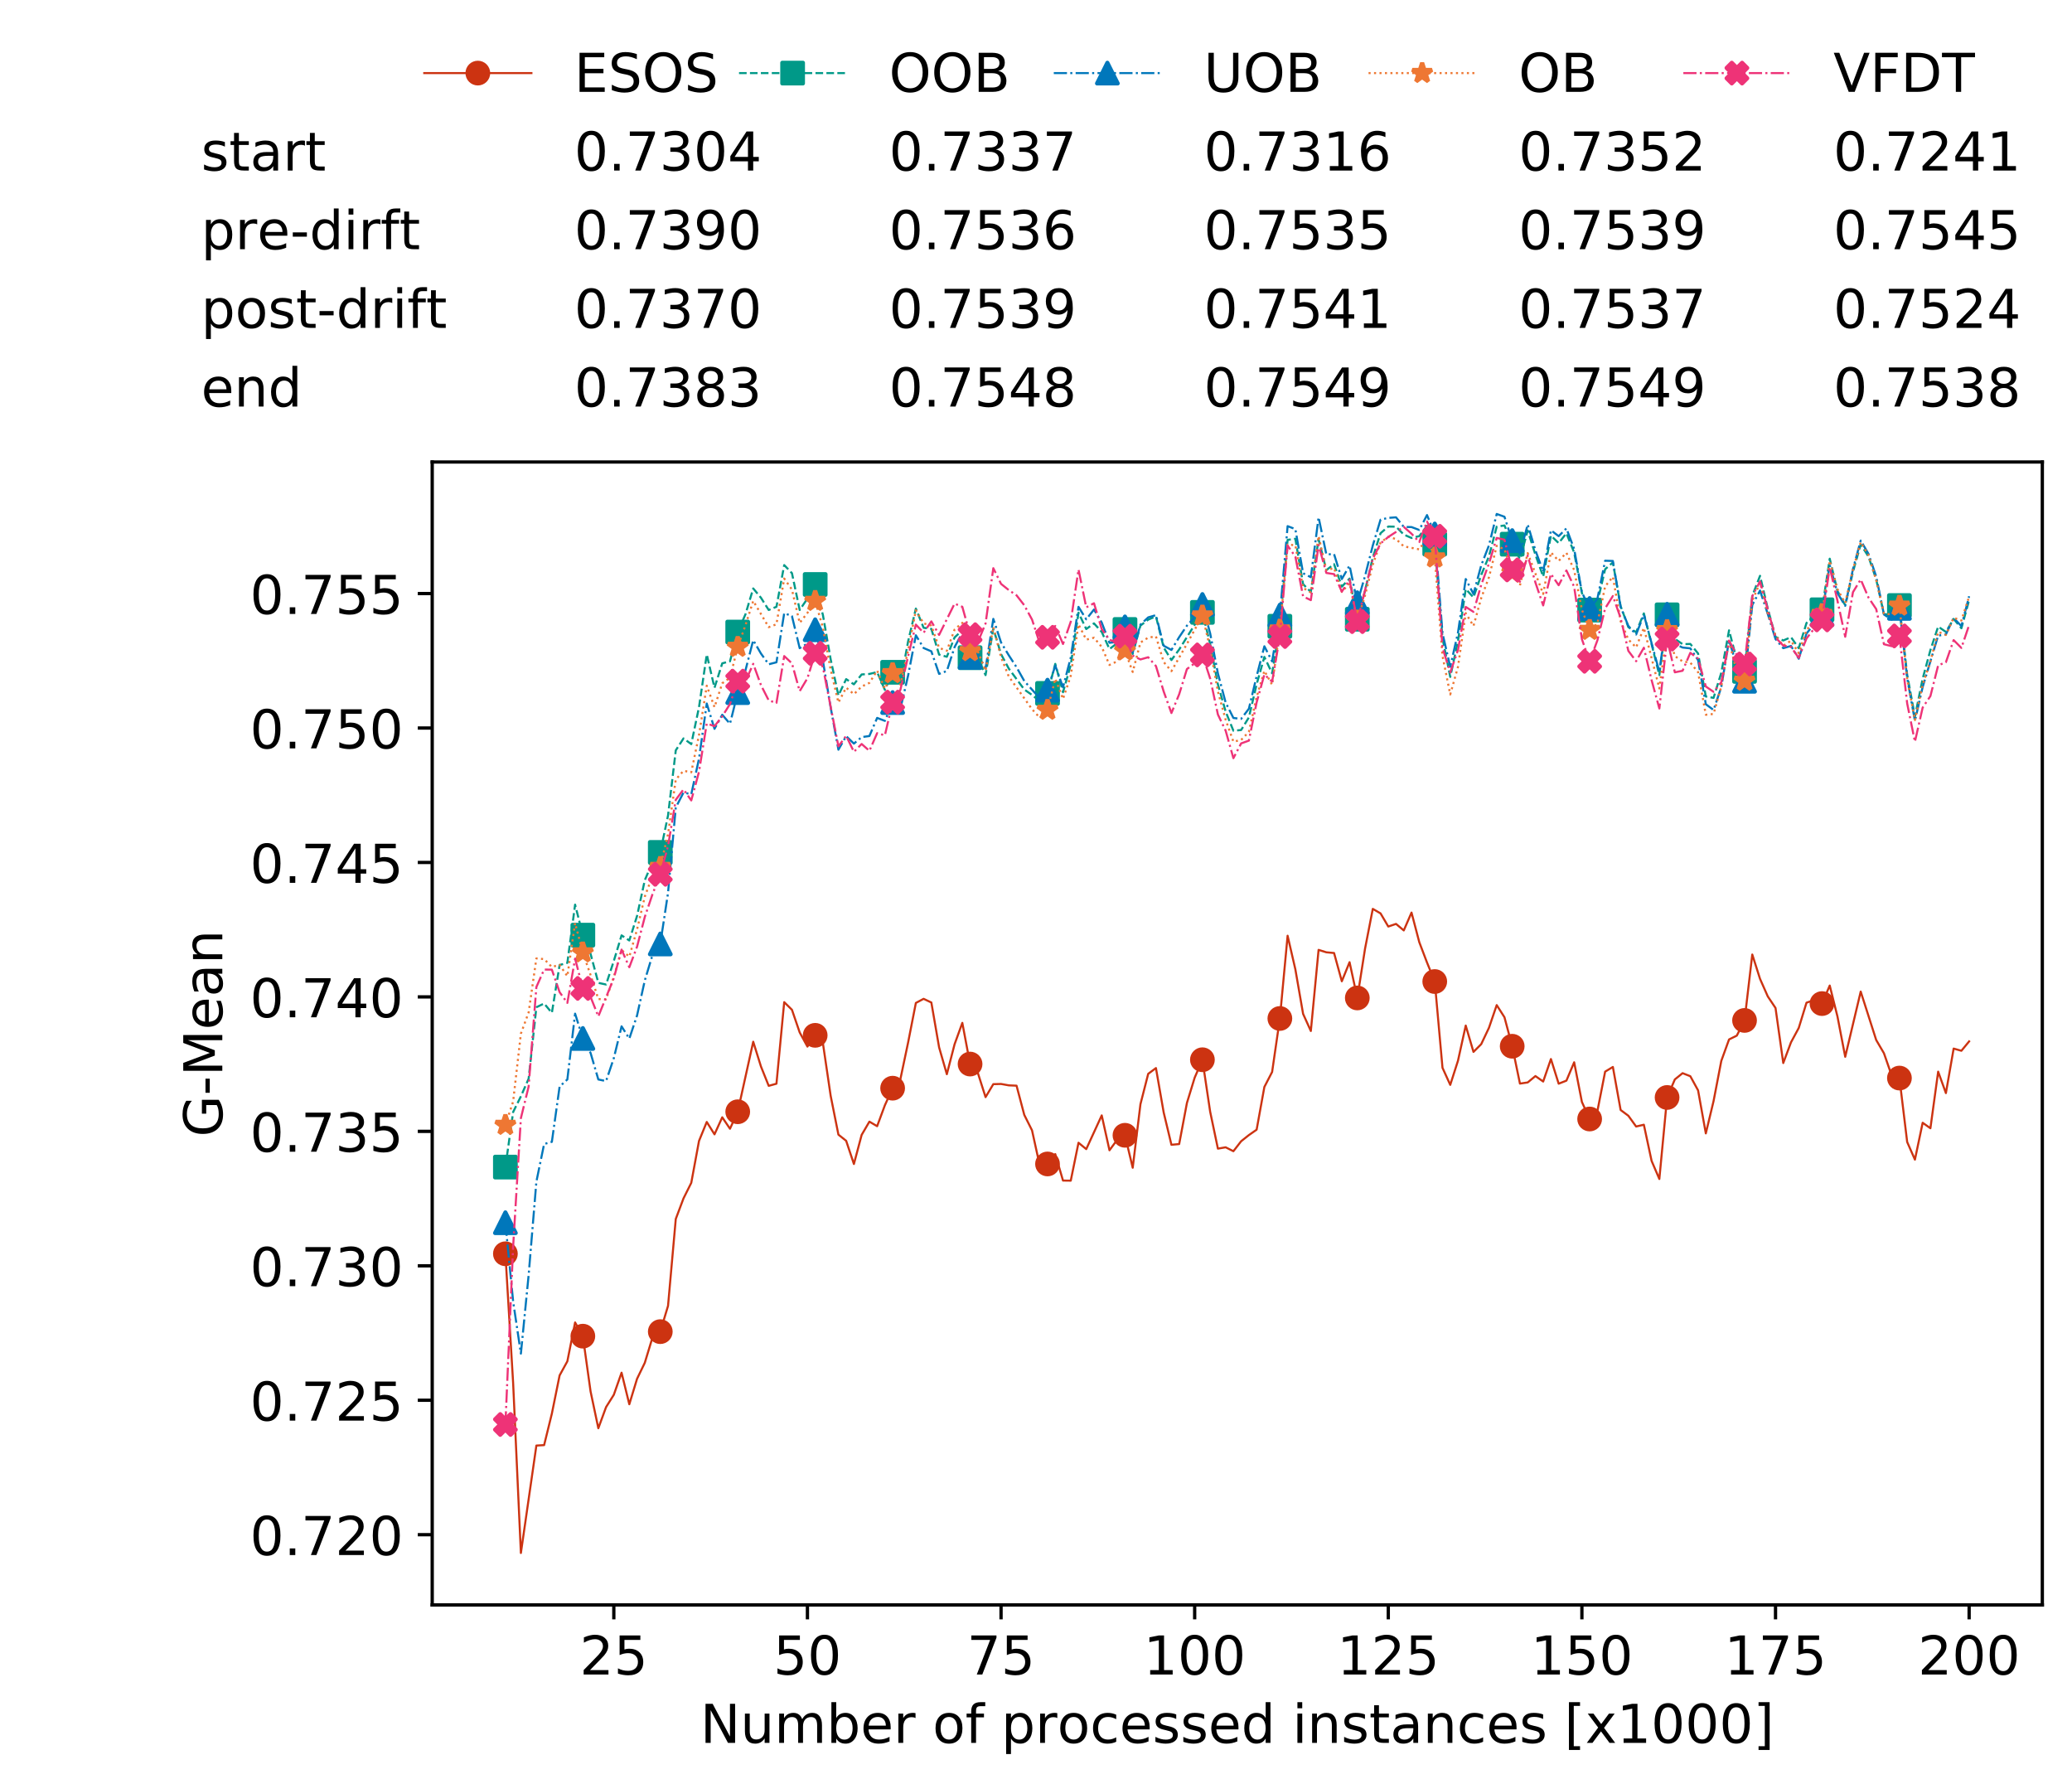 <?xml version="1.0" encoding="utf-8" standalone="no"?>
<!DOCTYPE svg PUBLIC "-//W3C//DTD SVG 1.1//EN"
  "http://www.w3.org/Graphics/SVG/1.1/DTD/svg11.dtd">
<!-- Created with matplotlib (https://matplotlib.org/) -->
<svg height="432.615pt" version="1.1" viewBox="0 0 502.65 432.615" width="502.65pt" xmlns="http://www.w3.org/2000/svg" xmlns:xlink="http://www.w3.org/1999/xlink">
 <defs>
  <style type="text/css">
*{stroke-linecap:butt;stroke-linejoin:round;white-space:pre;}
  </style>
 </defs>
 <g id="figure_1">
  <g id="patch_1">
   <path d="M 0 432.615 
L 502.65 432.615 
L 502.65 0 
L 0 0 
z
" style="fill:#ffffff;"/>
  </g>
  <g id="axes_1">
   <g id="patch_2">
    <path d="M 104.85 389.252 
L 495.45 389.252 
L 495.45 112.052 
L 104.85 112.052 
z
" style="fill:#ffffff;"/>
   </g>
   <g id="matplotlib.axis_1">
    <g id="xtick_1">
     <g id="line2d_1">
      <defs>
       <path d="M 0 0 
L 0 3.5 
" id="md4b71ea8da" style="stroke:#000000;stroke-width:0.8;"/>
      </defs>
      <g>
       <use style="stroke:#000000;stroke-width:0.8;" x="148.908" xlink:href="#md4b71ea8da" y="389.252"/>
      </g>
     </g>
     <g id="text_1">
      <!-- 25 -->
      <defs>
       <path d="M 19.188 8.297 
L 53.609 8.297 
L 53.609 0 
L 7.328 0 
L 7.328 8.297 
Q 12.938 14.109 22.625 23.891 
Q 32.328 33.688 34.812 36.531 
Q 39.547 41.844 41.422 45.531 
Q 43.312 49.219 43.312 52.781 
Q 43.312 58.594 39.234 62.25 
Q 35.156 65.922 28.609 65.922 
Q 23.969 65.922 18.812 64.312 
Q 13.672 62.703 7.812 59.422 
L 7.812 69.391 
Q 13.766 71.781 18.938 73 
Q 24.125 74.219 28.422 74.219 
Q 39.75 74.219 46.484 68.547 
Q 53.219 62.891 53.219 53.422 
Q 53.219 48.922 51.531 44.891 
Q 49.859 40.875 45.406 35.406 
Q 44.188 33.984 37.641 27.219 
Q 31.109 20.453 19.188 8.297 
z
" id="DejaVuSans-50"/>
       <path d="M 10.797 72.906 
L 49.516 72.906 
L 49.516 64.594 
L 19.828 64.594 
L 19.828 46.734 
Q 21.969 47.469 24.109 47.828 
Q 26.266 48.188 28.422 48.188 
Q 40.625 48.188 47.75 41.5 
Q 54.891 34.812 54.891 23.391 
Q 54.891 11.625 47.562 5.094 
Q 40.234 -1.422 26.906 -1.422 
Q 22.312 -1.422 17.547 -0.641 
Q 12.797 0.141 7.719 1.703 
L 7.719 11.625 
Q 12.109 9.234 16.797 8.062 
Q 21.484 6.891 26.703 6.891 
Q 35.156 6.891 40.078 11.328 
Q 45.016 15.766 45.016 23.391 
Q 45.016 31 40.078 35.438 
Q 35.156 39.891 26.703 39.891 
Q 22.75 39.891 18.812 39.016 
Q 14.891 38.141 10.797 36.281 
z
" id="DejaVuSans-53"/>
      </defs>
      <g transform="translate(140.636 406.13)scale(0.13 -0.13)">
       <use xlink:href="#DejaVuSans-50"/>
       <use x="63.623" xlink:href="#DejaVuSans-53"/>
      </g>
     </g>
    </g>
    <g id="xtick_2">
     <g id="line2d_2">
      <g>
       <use style="stroke:#000000;stroke-width:0.8;" x="195.877" xlink:href="#md4b71ea8da" y="389.252"/>
      </g>
     </g>
     <g id="text_2">
      <!-- 50 -->
      <defs>
       <path d="M 31.781 66.406 
Q 24.172 66.406 20.328 58.906 
Q 16.5 51.422 16.5 36.375 
Q 16.5 21.391 20.328 13.891 
Q 24.172 6.391 31.781 6.391 
Q 39.453 6.391 43.281 13.891 
Q 47.125 21.391 47.125 36.375 
Q 47.125 51.422 43.281 58.906 
Q 39.453 66.406 31.781 66.406 
z
M 31.781 74.219 
Q 44.047 74.219 50.516 64.516 
Q 56.984 54.828 56.984 36.375 
Q 56.984 17.969 50.516 8.266 
Q 44.047 -1.422 31.781 -1.422 
Q 19.531 -1.422 13.062 8.266 
Q 6.594 17.969 6.594 36.375 
Q 6.594 54.828 13.062 64.516 
Q 19.531 74.219 31.781 74.219 
z
" id="DejaVuSans-48"/>
      </defs>
      <g transform="translate(187.606 406.13)scale(0.13 -0.13)">
       <use xlink:href="#DejaVuSans-53"/>
       <use x="63.623" xlink:href="#DejaVuSans-48"/>
      </g>
     </g>
    </g>
    <g id="xtick_3">
     <g id="line2d_3">
      <g>
       <use style="stroke:#000000;stroke-width:0.8;" x="242.847" xlink:href="#md4b71ea8da" y="389.252"/>
      </g>
     </g>
     <g id="text_3">
      <!-- 75 -->
      <defs>
       <path d="M 8.203 72.906 
L 55.078 72.906 
L 55.078 68.703 
L 28.609 0 
L 18.312 0 
L 43.219 64.594 
L 8.203 64.594 
z
" id="DejaVuSans-55"/>
      </defs>
      <g transform="translate(234.576 406.13)scale(0.13 -0.13)">
       <use xlink:href="#DejaVuSans-55"/>
       <use x="63.623" xlink:href="#DejaVuSans-53"/>
      </g>
     </g>
    </g>
    <g id="xtick_4">
     <g id="line2d_4">
      <g>
       <use style="stroke:#000000;stroke-width:0.8;" x="289.817" xlink:href="#md4b71ea8da" y="389.252"/>
      </g>
     </g>
     <g id="text_4">
      <!-- 100 -->
      <defs>
       <path d="M 12.406 8.297 
L 28.516 8.297 
L 28.516 63.922 
L 10.984 60.406 
L 10.984 69.391 
L 28.422 72.906 
L 38.281 72.906 
L 38.281 8.297 
L 54.391 8.297 
L 54.391 0 
L 12.406 0 
z
" id="DejaVuSans-49"/>
      </defs>
      <g transform="translate(277.41 406.13)scale(0.13 -0.13)">
       <use xlink:href="#DejaVuSans-49"/>
       <use x="63.623" xlink:href="#DejaVuSans-48"/>
       <use x="127.246" xlink:href="#DejaVuSans-48"/>
      </g>
     </g>
    </g>
    <g id="xtick_5">
     <g id="line2d_5">
      <g>
       <use style="stroke:#000000;stroke-width:0.8;" x="336.786" xlink:href="#md4b71ea8da" y="389.252"/>
      </g>
     </g>
     <g id="text_5">
      <!-- 125 -->
      <g transform="translate(324.379 406.13)scale(0.13 -0.13)">
       <use xlink:href="#DejaVuSans-49"/>
       <use x="63.623" xlink:href="#DejaVuSans-50"/>
       <use x="127.246" xlink:href="#DejaVuSans-53"/>
      </g>
     </g>
    </g>
    <g id="xtick_6">
     <g id="line2d_6">
      <g>
       <use style="stroke:#000000;stroke-width:0.8;" x="383.756" xlink:href="#md4b71ea8da" y="389.252"/>
      </g>
     </g>
     <g id="text_6">
      <!-- 150 -->
      <g transform="translate(371.349 406.13)scale(0.13 -0.13)">
       <use xlink:href="#DejaVuSans-49"/>
       <use x="63.623" xlink:href="#DejaVuSans-53"/>
       <use x="127.246" xlink:href="#DejaVuSans-48"/>
      </g>
     </g>
    </g>
    <g id="xtick_7">
     <g id="line2d_7">
      <g>
       <use style="stroke:#000000;stroke-width:0.8;" x="430.726" xlink:href="#md4b71ea8da" y="389.252"/>
      </g>
     </g>
     <g id="text_7">
      <!-- 175 -->
      <g transform="translate(418.319 406.13)scale(0.13 -0.13)">
       <use xlink:href="#DejaVuSans-49"/>
       <use x="63.623" xlink:href="#DejaVuSans-55"/>
       <use x="127.246" xlink:href="#DejaVuSans-53"/>
      </g>
     </g>
    </g>
    <g id="xtick_8">
     <g id="line2d_8">
      <g>
       <use style="stroke:#000000;stroke-width:0.8;" x="477.695" xlink:href="#md4b71ea8da" y="389.252"/>
      </g>
     </g>
     <g id="text_8">
      <!-- 200 -->
      <g transform="translate(465.289 406.13)scale(0.13 -0.13)">
       <use xlink:href="#DejaVuSans-50"/>
       <use x="63.623" xlink:href="#DejaVuSans-48"/>
       <use x="127.246" xlink:href="#DejaVuSans-48"/>
      </g>
     </g>
    </g>
    <g id="text_9">
     <!-- Number of processed instances [x1000] -->
     <defs>
      <path d="M 9.812 72.906 
L 23.094 72.906 
L 55.422 11.922 
L 55.422 72.906 
L 64.984 72.906 
L 64.984 0 
L 51.703 0 
L 19.391 60.984 
L 19.391 0 
L 9.812 0 
z
" id="DejaVuSans-78"/>
      <path d="M 8.5 21.578 
L 8.5 54.688 
L 17.484 54.688 
L 17.484 21.922 
Q 17.484 14.156 20.5 10.266 
Q 23.531 6.391 29.594 6.391 
Q 36.859 6.391 41.078 11.031 
Q 45.312 15.672 45.312 23.688 
L 45.312 54.688 
L 54.297 54.688 
L 54.297 0 
L 45.312 0 
L 45.312 8.406 
Q 42.047 3.422 37.719 1 
Q 33.406 -1.422 27.688 -1.422 
Q 18.266 -1.422 13.375 4.438 
Q 8.5 10.297 8.5 21.578 
z
M 31.109 56 
z
" id="DejaVuSans-117"/>
      <path d="M 52 44.188 
Q 55.375 50.25 60.062 53.125 
Q 64.75 56 71.094 56 
Q 79.641 56 84.281 50.016 
Q 88.922 44.047 88.922 33.016 
L 88.922 0 
L 79.891 0 
L 79.891 32.719 
Q 79.891 40.578 77.094 44.375 
Q 74.312 48.188 68.609 48.188 
Q 61.625 48.188 57.562 43.547 
Q 53.516 38.922 53.516 30.906 
L 53.516 0 
L 44.484 0 
L 44.484 32.719 
Q 44.484 40.625 41.703 44.406 
Q 38.922 48.188 33.109 48.188 
Q 26.219 48.188 22.156 43.531 
Q 18.109 38.875 18.109 30.906 
L 18.109 0 
L 9.078 0 
L 9.078 54.688 
L 18.109 54.688 
L 18.109 46.188 
Q 21.188 51.219 25.484 53.609 
Q 29.781 56 35.688 56 
Q 41.656 56 45.828 52.969 
Q 50 49.953 52 44.188 
z
" id="DejaVuSans-109"/>
      <path d="M 48.688 27.297 
Q 48.688 37.203 44.609 42.844 
Q 40.531 48.484 33.406 48.484 
Q 26.266 48.484 22.188 42.844 
Q 18.109 37.203 18.109 27.297 
Q 18.109 17.391 22.188 11.75 
Q 26.266 6.109 33.406 6.109 
Q 40.531 6.109 44.609 11.75 
Q 48.688 17.391 48.688 27.297 
z
M 18.109 46.391 
Q 20.953 51.266 25.266 53.625 
Q 29.594 56 35.594 56 
Q 45.562 56 51.781 48.094 
Q 58.016 40.188 58.016 27.297 
Q 58.016 14.406 51.781 6.484 
Q 45.562 -1.422 35.594 -1.422 
Q 29.594 -1.422 25.266 0.953 
Q 20.953 3.328 18.109 8.203 
L 18.109 0 
L 9.078 0 
L 9.078 75.984 
L 18.109 75.984 
z
" id="DejaVuSans-98"/>
      <path d="M 56.203 29.594 
L 56.203 25.203 
L 14.891 25.203 
Q 15.484 15.922 20.484 11.062 
Q 25.484 6.203 34.422 6.203 
Q 39.594 6.203 44.453 7.469 
Q 49.312 8.734 54.109 11.281 
L 54.109 2.781 
Q 49.266 0.734 44.188 -0.344 
Q 39.109 -1.422 33.891 -1.422 
Q 20.797 -1.422 13.156 6.188 
Q 5.516 13.812 5.516 26.812 
Q 5.516 40.234 12.766 48.109 
Q 20.016 56 32.328 56 
Q 43.359 56 49.781 48.891 
Q 56.203 41.797 56.203 29.594 
z
M 47.219 32.234 
Q 47.125 39.594 43.094 43.984 
Q 39.062 48.391 32.422 48.391 
Q 24.906 48.391 20.391 44.141 
Q 15.875 39.891 15.188 32.172 
z
" id="DejaVuSans-101"/>
      <path d="M 41.109 46.297 
Q 39.594 47.172 37.812 47.578 
Q 36.031 48 33.891 48 
Q 26.266 48 22.188 43.047 
Q 18.109 38.094 18.109 28.812 
L 18.109 0 
L 9.078 0 
L 9.078 54.688 
L 18.109 54.688 
L 18.109 46.188 
Q 20.953 51.172 25.484 53.578 
Q 30.031 56 36.531 56 
Q 37.453 56 38.578 55.875 
Q 39.703 55.766 41.062 55.516 
z
" id="DejaVuSans-114"/>
      <path id="DejaVuSans-32"/>
      <path d="M 30.609 48.391 
Q 23.391 48.391 19.188 42.75 
Q 14.984 37.109 14.984 27.297 
Q 14.984 17.484 19.156 11.844 
Q 23.344 6.203 30.609 6.203 
Q 37.797 6.203 41.984 11.859 
Q 46.188 17.531 46.188 27.297 
Q 46.188 37.016 41.984 42.703 
Q 37.797 48.391 30.609 48.391 
z
M 30.609 56 
Q 42.328 56 49.016 48.375 
Q 55.719 40.766 55.719 27.297 
Q 55.719 13.875 49.016 6.219 
Q 42.328 -1.422 30.609 -1.422 
Q 18.844 -1.422 12.172 6.219 
Q 5.516 13.875 5.516 27.297 
Q 5.516 40.766 12.172 48.375 
Q 18.844 56 30.609 56 
z
" id="DejaVuSans-111"/>
      <path d="M 37.109 75.984 
L 37.109 68.5 
L 28.516 68.5 
Q 23.688 68.5 21.797 66.547 
Q 19.922 64.594 19.922 59.516 
L 19.922 54.688 
L 34.719 54.688 
L 34.719 47.703 
L 19.922 47.703 
L 19.922 0 
L 10.891 0 
L 10.891 47.703 
L 2.297 47.703 
L 2.297 54.688 
L 10.891 54.688 
L 10.891 58.5 
Q 10.891 67.625 15.141 71.797 
Q 19.391 75.984 28.609 75.984 
z
" id="DejaVuSans-102"/>
      <path d="M 18.109 8.203 
L 18.109 -20.797 
L 9.078 -20.797 
L 9.078 54.688 
L 18.109 54.688 
L 18.109 46.391 
Q 20.953 51.266 25.266 53.625 
Q 29.594 56 35.594 56 
Q 45.562 56 51.781 48.094 
Q 58.016 40.188 58.016 27.297 
Q 58.016 14.406 51.781 6.484 
Q 45.562 -1.422 35.594 -1.422 
Q 29.594 -1.422 25.266 0.953 
Q 20.953 3.328 18.109 8.203 
z
M 48.688 27.297 
Q 48.688 37.203 44.609 42.844 
Q 40.531 48.484 33.406 48.484 
Q 26.266 48.484 22.188 42.844 
Q 18.109 37.203 18.109 27.297 
Q 18.109 17.391 22.188 11.75 
Q 26.266 6.109 33.406 6.109 
Q 40.531 6.109 44.609 11.75 
Q 48.688 17.391 48.688 27.297 
z
" id="DejaVuSans-112"/>
      <path d="M 48.781 52.594 
L 48.781 44.188 
Q 44.969 46.297 41.141 47.344 
Q 37.312 48.391 33.406 48.391 
Q 24.656 48.391 19.812 42.844 
Q 14.984 37.312 14.984 27.297 
Q 14.984 17.281 19.812 11.734 
Q 24.656 6.203 33.406 6.203 
Q 37.312 6.203 41.141 7.25 
Q 44.969 8.297 48.781 10.406 
L 48.781 2.094 
Q 45.016 0.344 40.984 -0.531 
Q 36.969 -1.422 32.422 -1.422 
Q 20.062 -1.422 12.781 6.344 
Q 5.516 14.109 5.516 27.297 
Q 5.516 40.672 12.859 48.328 
Q 20.219 56 33.016 56 
Q 37.156 56 41.109 55.141 
Q 45.062 54.297 48.781 52.594 
z
" id="DejaVuSans-99"/>
      <path d="M 44.281 53.078 
L 44.281 44.578 
Q 40.484 46.531 36.375 47.5 
Q 32.281 48.484 27.875 48.484 
Q 21.188 48.484 17.844 46.438 
Q 14.5 44.391 14.5 40.281 
Q 14.5 37.156 16.891 35.375 
Q 19.281 33.594 26.516 31.984 
L 29.594 31.297 
Q 39.156 29.25 43.188 25.516 
Q 47.219 21.781 47.219 15.094 
Q 47.219 7.469 41.188 3.016 
Q 35.156 -1.422 24.609 -1.422 
Q 20.219 -1.422 15.453 -0.562 
Q 10.688 0.297 5.422 2 
L 5.422 11.281 
Q 10.406 8.688 15.234 7.391 
Q 20.062 6.109 24.812 6.109 
Q 31.156 6.109 34.562 8.281 
Q 37.984 10.453 37.984 14.406 
Q 37.984 18.062 35.516 20.016 
Q 33.062 21.969 24.703 23.781 
L 21.578 24.516 
Q 13.234 26.266 9.516 29.906 
Q 5.812 33.547 5.812 39.891 
Q 5.812 47.609 11.281 51.797 
Q 16.75 56 26.812 56 
Q 31.781 56 36.172 55.266 
Q 40.578 54.547 44.281 53.078 
z
" id="DejaVuSans-115"/>
      <path d="M 45.406 46.391 
L 45.406 75.984 
L 54.391 75.984 
L 54.391 0 
L 45.406 0 
L 45.406 8.203 
Q 42.578 3.328 38.25 0.953 
Q 33.938 -1.422 27.875 -1.422 
Q 17.969 -1.422 11.734 6.484 
Q 5.516 14.406 5.516 27.297 
Q 5.516 40.188 11.734 48.094 
Q 17.969 56 27.875 56 
Q 33.938 56 38.25 53.625 
Q 42.578 51.266 45.406 46.391 
z
M 14.797 27.297 
Q 14.797 17.391 18.875 11.75 
Q 22.953 6.109 30.078 6.109 
Q 37.203 6.109 41.297 11.75 
Q 45.406 17.391 45.406 27.297 
Q 45.406 37.203 41.297 42.844 
Q 37.203 48.484 30.078 48.484 
Q 22.953 48.484 18.875 42.844 
Q 14.797 37.203 14.797 27.297 
z
" id="DejaVuSans-100"/>
      <path d="M 9.422 54.688 
L 18.406 54.688 
L 18.406 0 
L 9.422 0 
z
M 9.422 75.984 
L 18.406 75.984 
L 18.406 64.594 
L 9.422 64.594 
z
" id="DejaVuSans-105"/>
      <path d="M 54.891 33.016 
L 54.891 0 
L 45.906 0 
L 45.906 32.719 
Q 45.906 40.484 42.875 44.328 
Q 39.844 48.188 33.797 48.188 
Q 26.516 48.188 22.312 43.547 
Q 18.109 38.922 18.109 30.906 
L 18.109 0 
L 9.078 0 
L 9.078 54.688 
L 18.109 54.688 
L 18.109 46.188 
Q 21.344 51.125 25.703 53.562 
Q 30.078 56 35.797 56 
Q 45.219 56 50.047 50.172 
Q 54.891 44.344 54.891 33.016 
z
" id="DejaVuSans-110"/>
      <path d="M 18.312 70.219 
L 18.312 54.688 
L 36.812 54.688 
L 36.812 47.703 
L 18.312 47.703 
L 18.312 18.016 
Q 18.312 11.328 20.141 9.422 
Q 21.969 7.516 27.594 7.516 
L 36.812 7.516 
L 36.812 0 
L 27.594 0 
Q 17.188 0 13.234 3.875 
Q 9.281 7.766 9.281 18.016 
L 9.281 47.703 
L 2.688 47.703 
L 2.688 54.688 
L 9.281 54.688 
L 9.281 70.219 
z
" id="DejaVuSans-116"/>
      <path d="M 34.281 27.484 
Q 23.391 27.484 19.188 25 
Q 14.984 22.516 14.984 16.5 
Q 14.984 11.719 18.141 8.906 
Q 21.297 6.109 26.703 6.109 
Q 34.188 6.109 38.703 11.406 
Q 43.219 16.703 43.219 25.484 
L 43.219 27.484 
z
M 52.203 31.203 
L 52.203 0 
L 43.219 0 
L 43.219 8.297 
Q 40.141 3.328 35.547 0.953 
Q 30.953 -1.422 24.312 -1.422 
Q 15.922 -1.422 10.953 3.297 
Q 6 8.016 6 15.922 
Q 6 25.141 12.172 29.828 
Q 18.359 34.516 30.609 34.516 
L 43.219 34.516 
L 43.219 35.406 
Q 43.219 41.609 39.141 45 
Q 35.062 48.391 27.688 48.391 
Q 23 48.391 18.547 47.266 
Q 14.109 46.141 10.016 43.891 
L 10.016 52.203 
Q 14.938 54.109 19.578 55.047 
Q 24.219 56 28.609 56 
Q 40.484 56 46.344 49.844 
Q 52.203 43.703 52.203 31.203 
z
" id="DejaVuSans-97"/>
      <path d="M 8.594 75.984 
L 29.297 75.984 
L 29.297 69 
L 17.578 69 
L 17.578 -6.203 
L 29.297 -6.203 
L 29.297 -13.188 
L 8.594 -13.188 
z
" id="DejaVuSans-91"/>
      <path d="M 54.891 54.688 
L 35.109 28.078 
L 55.906 0 
L 45.312 0 
L 29.391 21.484 
L 13.484 0 
L 2.875 0 
L 24.125 28.609 
L 4.688 54.688 
L 15.281 54.688 
L 29.781 35.203 
L 44.281 54.688 
z
" id="DejaVuSans-120"/>
      <path d="M 30.422 75.984 
L 30.422 -13.188 
L 9.719 -13.188 
L 9.719 -6.203 
L 21.391 -6.203 
L 21.391 69 
L 9.719 69 
L 9.719 75.984 
z
" id="DejaVuSans-93"/>
     </defs>
     <g transform="translate(169.881 422.711)scale(0.13 -0.13)">
      <use xlink:href="#DejaVuSans-78"/>
      <use x="74.805" xlink:href="#DejaVuSans-117"/>
      <use x="138.184" xlink:href="#DejaVuSans-109"/>
      <use x="235.596" xlink:href="#DejaVuSans-98"/>
      <use x="299.072" xlink:href="#DejaVuSans-101"/>
      <use x="360.596" xlink:href="#DejaVuSans-114"/>
      <use x="401.709" xlink:href="#DejaVuSans-32"/>
      <use x="433.496" xlink:href="#DejaVuSans-111"/>
      <use x="494.678" xlink:href="#DejaVuSans-102"/>
      <use x="529.883" xlink:href="#DejaVuSans-32"/>
      <use x="561.67" xlink:href="#DejaVuSans-112"/>
      <use x="625.146" xlink:href="#DejaVuSans-114"/>
      <use x="666.229" xlink:href="#DejaVuSans-111"/>
      <use x="727.41" xlink:href="#DejaVuSans-99"/>
      <use x="782.391" xlink:href="#DejaVuSans-101"/>
      <use x="843.914" xlink:href="#DejaVuSans-115"/>
      <use x="896.014" xlink:href="#DejaVuSans-115"/>
      <use x="948.113" xlink:href="#DejaVuSans-101"/>
      <use x="1009.637" xlink:href="#DejaVuSans-100"/>
      <use x="1073.113" xlink:href="#DejaVuSans-32"/>
      <use x="1104.9" xlink:href="#DejaVuSans-105"/>
      <use x="1132.684" xlink:href="#DejaVuSans-110"/>
      <use x="1196.062" xlink:href="#DejaVuSans-115"/>
      <use x="1248.162" xlink:href="#DejaVuSans-116"/>
      <use x="1287.371" xlink:href="#DejaVuSans-97"/>
      <use x="1348.65" xlink:href="#DejaVuSans-110"/>
      <use x="1412.029" xlink:href="#DejaVuSans-99"/>
      <use x="1467.01" xlink:href="#DejaVuSans-101"/>
      <use x="1528.533" xlink:href="#DejaVuSans-115"/>
      <use x="1580.633" xlink:href="#DejaVuSans-32"/>
      <use x="1612.42" xlink:href="#DejaVuSans-91"/>
      <use x="1651.434" xlink:href="#DejaVuSans-120"/>
      <use x="1710.613" xlink:href="#DejaVuSans-49"/>
      <use x="1774.236" xlink:href="#DejaVuSans-48"/>
      <use x="1837.859" xlink:href="#DejaVuSans-48"/>
      <use x="1901.482" xlink:href="#DejaVuSans-48"/>
      <use x="1965.105" xlink:href="#DejaVuSans-93"/>
     </g>
    </g>
   </g>
   <g id="matplotlib.axis_2">
    <g id="ytick_1">
     <g id="line2d_9">
      <defs>
       <path d="M 0 0 
L -3.5 0 
" id="md881df5c8d" style="stroke:#000000;stroke-width:0.8;"/>
      </defs>
      <g>
       <use style="stroke:#000000;stroke-width:0.8;" x="104.85" xlink:href="#md881df5c8d" y="372.216"/>
      </g>
     </g>
     <g id="text_10">
      <!-- 0.720 -->
      <defs>
       <path d="M 10.688 12.406 
L 21 12.406 
L 21 0 
L 10.688 0 
z
" id="DejaVuSans-46"/>
      </defs>
      <g transform="translate(60.633 377.155)scale(0.13 -0.13)">
       <use xlink:href="#DejaVuSans-48"/>
       <use x="63.623" xlink:href="#DejaVuSans-46"/>
       <use x="95.41" xlink:href="#DejaVuSans-55"/>
       <use x="159.033" xlink:href="#DejaVuSans-50"/>
       <use x="222.656" xlink:href="#DejaVuSans-48"/>
      </g>
     </g>
    </g>
    <g id="ytick_2">
     <g id="line2d_10">
      <g>
       <use style="stroke:#000000;stroke-width:0.8;" x="104.85" xlink:href="#md881df5c8d" y="339.608"/>
      </g>
     </g>
     <g id="text_11">
      <!-- 0.725 -->
      <g transform="translate(60.633 344.547)scale(0.13 -0.13)">
       <use xlink:href="#DejaVuSans-48"/>
       <use x="63.623" xlink:href="#DejaVuSans-46"/>
       <use x="95.41" xlink:href="#DejaVuSans-55"/>
       <use x="159.033" xlink:href="#DejaVuSans-50"/>
       <use x="222.656" xlink:href="#DejaVuSans-53"/>
      </g>
     </g>
    </g>
    <g id="ytick_3">
     <g id="line2d_11">
      <g>
       <use style="stroke:#000000;stroke-width:0.8;" x="104.85" xlink:href="#md881df5c8d" y="307.001"/>
      </g>
     </g>
     <g id="text_12">
      <!-- 0.730 -->
      <defs>
       <path d="M 40.578 39.312 
Q 47.656 37.797 51.625 33 
Q 55.609 28.219 55.609 21.188 
Q 55.609 10.406 48.188 4.484 
Q 40.766 -1.422 27.094 -1.422 
Q 22.516 -1.422 17.656 -0.516 
Q 12.797 0.391 7.625 2.203 
L 7.625 11.719 
Q 11.719 9.328 16.594 8.109 
Q 21.484 6.891 26.812 6.891 
Q 36.078 6.891 40.938 10.547 
Q 45.797 14.203 45.797 21.188 
Q 45.797 27.641 41.281 31.266 
Q 36.766 34.906 28.719 34.906 
L 20.219 34.906 
L 20.219 43.016 
L 29.109 43.016 
Q 36.375 43.016 40.234 45.922 
Q 44.094 48.828 44.094 54.297 
Q 44.094 59.906 40.109 62.906 
Q 36.141 65.922 28.719 65.922 
Q 24.656 65.922 20.016 65.031 
Q 15.375 64.156 9.812 62.312 
L 9.812 71.094 
Q 15.438 72.656 20.344 73.438 
Q 25.25 74.219 29.594 74.219 
Q 40.828 74.219 47.359 69.109 
Q 53.906 64.016 53.906 55.328 
Q 53.906 49.266 50.438 45.094 
Q 46.969 40.922 40.578 39.312 
z
" id="DejaVuSans-51"/>
      </defs>
      <g transform="translate(60.633 311.94)scale(0.13 -0.13)">
       <use xlink:href="#DejaVuSans-48"/>
       <use x="63.623" xlink:href="#DejaVuSans-46"/>
       <use x="95.41" xlink:href="#DejaVuSans-55"/>
       <use x="159.033" xlink:href="#DejaVuSans-51"/>
       <use x="222.656" xlink:href="#DejaVuSans-48"/>
      </g>
     </g>
    </g>
    <g id="ytick_4">
     <g id="line2d_12">
      <g>
       <use style="stroke:#000000;stroke-width:0.8;" x="104.85" xlink:href="#md881df5c8d" y="274.393"/>
      </g>
     </g>
     <g id="text_13">
      <!-- 0.735 -->
      <g transform="translate(60.633 279.332)scale(0.13 -0.13)">
       <use xlink:href="#DejaVuSans-48"/>
       <use x="63.623" xlink:href="#DejaVuSans-46"/>
       <use x="95.41" xlink:href="#DejaVuSans-55"/>
       <use x="159.033" xlink:href="#DejaVuSans-51"/>
       <use x="222.656" xlink:href="#DejaVuSans-53"/>
      </g>
     </g>
    </g>
    <g id="ytick_5">
     <g id="line2d_13">
      <g>
       <use style="stroke:#000000;stroke-width:0.8;" x="104.85" xlink:href="#md881df5c8d" y="241.785"/>
      </g>
     </g>
     <g id="text_14">
      <!-- 0.740 -->
      <defs>
       <path d="M 37.797 64.312 
L 12.891 25.391 
L 37.797 25.391 
z
M 35.203 72.906 
L 47.609 72.906 
L 47.609 25.391 
L 58.016 25.391 
L 58.016 17.188 
L 47.609 17.188 
L 47.609 0 
L 37.797 0 
L 37.797 17.188 
L 4.891 17.188 
L 4.891 26.703 
z
" id="DejaVuSans-52"/>
      </defs>
      <g transform="translate(60.633 246.724)scale(0.13 -0.13)">
       <use xlink:href="#DejaVuSans-48"/>
       <use x="63.623" xlink:href="#DejaVuSans-46"/>
       <use x="95.41" xlink:href="#DejaVuSans-55"/>
       <use x="159.033" xlink:href="#DejaVuSans-52"/>
       <use x="222.656" xlink:href="#DejaVuSans-48"/>
      </g>
     </g>
    </g>
    <g id="ytick_6">
     <g id="line2d_14">
      <g>
       <use style="stroke:#000000;stroke-width:0.8;" x="104.85" xlink:href="#md881df5c8d" y="209.178"/>
      </g>
     </g>
     <g id="text_15">
      <!-- 0.745 -->
      <g transform="translate(60.633 214.117)scale(0.13 -0.13)">
       <use xlink:href="#DejaVuSans-48"/>
       <use x="63.623" xlink:href="#DejaVuSans-46"/>
       <use x="95.41" xlink:href="#DejaVuSans-55"/>
       <use x="159.033" xlink:href="#DejaVuSans-52"/>
       <use x="222.656" xlink:href="#DejaVuSans-53"/>
      </g>
     </g>
    </g>
    <g id="ytick_7">
     <g id="line2d_15">
      <g>
       <use style="stroke:#000000;stroke-width:0.8;" x="104.85" xlink:href="#md881df5c8d" y="176.57"/>
      </g>
     </g>
     <g id="text_16">
      <!-- 0.750 -->
      <g transform="translate(60.633 181.509)scale(0.13 -0.13)">
       <use xlink:href="#DejaVuSans-48"/>
       <use x="63.623" xlink:href="#DejaVuSans-46"/>
       <use x="95.41" xlink:href="#DejaVuSans-55"/>
       <use x="159.033" xlink:href="#DejaVuSans-53"/>
       <use x="222.656" xlink:href="#DejaVuSans-48"/>
      </g>
     </g>
    </g>
    <g id="ytick_8">
     <g id="line2d_16">
      <g>
       <use style="stroke:#000000;stroke-width:0.8;" x="104.85" xlink:href="#md881df5c8d" y="143.962"/>
      </g>
     </g>
     <g id="text_17">
      <!-- 0.755 -->
      <g transform="translate(60.633 148.901)scale(0.13 -0.13)">
       <use xlink:href="#DejaVuSans-48"/>
       <use x="63.623" xlink:href="#DejaVuSans-46"/>
       <use x="95.41" xlink:href="#DejaVuSans-55"/>
       <use x="159.033" xlink:href="#DejaVuSans-53"/>
       <use x="222.656" xlink:href="#DejaVuSans-53"/>
      </g>
     </g>
    </g>
    <g id="text_18">
     <!-- G-Mean -->
     <defs>
      <path d="M 59.516 10.406 
L 59.516 29.984 
L 43.406 29.984 
L 43.406 38.094 
L 69.281 38.094 
L 69.281 6.781 
Q 63.578 2.734 56.688 0.656 
Q 49.812 -1.422 42 -1.422 
Q 24.906 -1.422 15.25 8.562 
Q 5.609 18.562 5.609 36.375 
Q 5.609 54.25 15.25 64.234 
Q 24.906 74.219 42 74.219 
Q 49.125 74.219 55.547 72.453 
Q 61.969 70.703 67.391 67.281 
L 67.391 56.781 
Q 61.922 61.422 55.766 63.766 
Q 49.609 66.109 42.828 66.109 
Q 29.438 66.109 22.719 58.641 
Q 16.016 51.172 16.016 36.375 
Q 16.016 21.625 22.719 14.156 
Q 29.438 6.688 42.828 6.688 
Q 48.047 6.688 52.141 7.594 
Q 56.25 8.5 59.516 10.406 
z
" id="DejaVuSans-71"/>
      <path d="M 4.891 31.391 
L 31.203 31.391 
L 31.203 23.391 
L 4.891 23.391 
z
" id="DejaVuSans-45"/>
      <path d="M 9.812 72.906 
L 24.516 72.906 
L 43.109 23.297 
L 61.812 72.906 
L 76.516 72.906 
L 76.516 0 
L 66.891 0 
L 66.891 64.016 
L 48.094 14.016 
L 38.188 14.016 
L 19.391 64.016 
L 19.391 0 
L 9.812 0 
z
" id="DejaVuSans-77"/>
     </defs>
     <g transform="translate(53.93 275.744)rotate(-90)scale(0.13 -0.13)">
      <use xlink:href="#DejaVuSans-71"/>
      <use x="77.49" xlink:href="#DejaVuSans-45"/>
      <use x="113.574" xlink:href="#DejaVuSans-77"/>
      <use x="199.854" xlink:href="#DejaVuSans-101"/>
      <use x="261.377" xlink:href="#DejaVuSans-97"/>
      <use x="322.656" xlink:href="#DejaVuSans-110"/>
     </g>
    </g>
   </g>
   <g id="line2d_17"/>
   <g id="line2d_18"/>
   <g id="line2d_19"/>
   <g id="line2d_20"/>
   <g id="line2d_21"/>
   <g id="line2d_22">
    <path clip-path="url(#p4eb858708b)" d="M 122.605 304.081 
L 124.483 335.438 
L 126.362 376.652 
L 130.12 350.598 
L 131.998 350.489 
L 133.877 342.854 
L 135.756 333.584 
L 137.635 330.159 
L 139.514 320.74 
L 141.392 324.068 
L 143.271 337.486 
L 145.15 346.398 
L 147.029 341.267 
L 148.908 338.277 
L 150.786 332.925 
L 152.665 340.581 
L 154.544 334.405 
L 156.423 330.521 
L 158.302 324.342 
L 160.18 322.967 
L 162.059 316.716 
L 163.938 295.639 
L 165.817 290.638 
L 167.695 286.879 
L 169.574 276.718 
L 171.453 272.113 
L 173.332 275.116 
L 175.211 270.984 
L 177.089 273.76 
L 178.968 269.64 
L 182.726 252.654 
L 184.605 258.669 
L 186.483 263.354 
L 188.362 262.836 
L 190.241 243.056 
L 192.12 244.907 
L 193.998 250.402 
L 195.877 253.837 
L 197.756 251.103 
L 199.635 253.035 
L 201.514 265.779 
L 203.392 275.189 
L 205.271 276.684 
L 207.15 282.31 
L 209.029 275.252 
L 210.908 272.037 
L 212.786 273.138 
L 214.665 268.059 
L 216.544 263.923 
L 218.423 261.751 
L 220.302 252.829 
L 222.18 243.249 
L 224.059 242.249 
L 225.938 243.141 
L 227.817 254.016 
L 229.695 260.529 
L 231.574 253.263 
L 233.453 248.081 
L 235.332 258.069 
L 237.211 260.197 
L 239.089 266.09 
L 240.968 262.946 
L 242.847 262.898 
L 244.726 263.236 
L 246.605 263.314 
L 248.483 270.401 
L 250.362 274.15 
L 252.241 282.704 
L 254.12 282.3 
L 255.998 279.907 
L 257.877 286.327 
L 259.756 286.353 
L 261.635 277.154 
L 263.514 278.699 
L 267.271 270.525 
L 269.15 278.981 
L 271.029 276.419 
L 272.908 275.345 
L 274.786 283.217 
L 276.665 267.795 
L 278.544 260.439 
L 280.423 259.045 
L 282.302 269.822 
L 284.18 277.648 
L 286.059 277.473 
L 287.938 267.504 
L 289.817 261.369 
L 291.695 257.025 
L 293.574 269.625 
L 295.453 278.583 
L 297.332 278.259 
L 299.211 279.207 
L 301.089 276.791 
L 302.968 275.297 
L 304.847 273.989 
L 306.726 263.62 
L 308.605 259.986 
L 310.483 247.017 
L 312.362 226.945 
L 314.241 235.088 
L 316.12 245.899 
L 317.998 250.053 
L 319.877 230.378 
L 321.756 230.964 
L 323.635 231.139 
L 325.514 237.991 
L 327.392 233.364 
L 329.271 242.035 
L 331.15 230.076 
L 333.029 220.433 
L 334.908 221.528 
L 336.786 224.715 
L 338.665 224.079 
L 340.544 225.66 
L 342.423 221.331 
L 344.302 228.498 
L 346.18 233.443 
L 348.059 238.055 
L 349.938 258.977 
L 351.817 263.118 
L 353.695 257.259 
L 355.574 248.734 
L 357.453 255.123 
L 359.332 253.239 
L 361.211 249.271 
L 363.089 243.773 
L 364.968 246.714 
L 366.847 253.749 
L 368.726 262.807 
L 370.605 262.531 
L 372.483 260.982 
L 374.362 262.309 
L 376.241 256.856 
L 378.12 262.831 
L 379.998 262.095 
L 381.877 257.641 
L 383.756 267.26 
L 385.635 271.396 
L 387.514 269.477 
L 389.392 259.912 
L 391.271 258.773 
L 393.15 269.209 
L 395.029 270.613 
L 396.908 273.218 
L 398.786 272.784 
L 400.665 281.557 
L 402.544 285.947 
L 404.423 266.174 
L 406.302 261.8 
L 408.18 260.281 
L 410.059 261.019 
L 411.938 264.449 
L 413.817 274.885 
L 415.695 267.057 
L 417.574 257.298 
L 419.453 252.101 
L 421.332 251.174 
L 423.211 247.487 
L 425.089 231.504 
L 426.968 237.409 
L 428.847 241.659 
L 430.726 244.471 
L 432.605 257.822 
L 434.483 252.796 
L 436.362 249.311 
L 438.241 243.189 
L 440.12 242.541 
L 441.998 243.403 
L 443.877 239.031 
L 445.756 246.549 
L 447.635 256.307 
L 451.392 240.494 
L 455.15 252.239 
L 457.029 255.446 
L 458.908 260.853 
L 460.786 261.469 
L 462.665 276.976 
L 464.544 281.249 
L 466.423 272.309 
L 468.302 273.637 
L 470.18 259.912 
L 472.059 265.114 
L 473.938 254.317 
L 475.817 254.849 
L 477.695 252.572 
L 477.695 252.572 
" style="fill:none;stroke:#cc3311;stroke-linecap:square;stroke-width:0.5;"/>
    <defs>
     <path d="M 0 2.5 
C 0.663 2.5 1.299 2.237 1.768 1.768 
C 2.237 1.299 2.5 0.663 2.5 0 
C 2.5 -0.663 2.237 -1.299 1.768 -1.768 
C 1.299 -2.237 0.663 -2.5 0 -2.5 
C -0.663 -2.5 -1.299 -2.237 -1.768 -1.768 
C -2.237 -1.299 -2.5 -0.663 -2.5 0 
C -2.5 0.663 -2.237 1.299 -1.768 1.768 
C -1.299 2.237 -0.663 2.5 0 2.5 
z
" id="m7900a48004" style="stroke:#cc3311;"/>
    </defs>
    <g clip-path="url(#p4eb858708b)">
     <use style="fill:#cc3311;stroke:#cc3311;" x="122.605" xlink:href="#m7900a48004" y="304.081"/>
     <use style="fill:#cc3311;stroke:#cc3311;" x="141.392" xlink:href="#m7900a48004" y="324.068"/>
     <use style="fill:#cc3311;stroke:#cc3311;" x="160.18" xlink:href="#m7900a48004" y="322.967"/>
     <use style="fill:#cc3311;stroke:#cc3311;" x="178.968" xlink:href="#m7900a48004" y="269.64"/>
     <use style="fill:#cc3311;stroke:#cc3311;" x="197.756" xlink:href="#m7900a48004" y="251.103"/>
     <use style="fill:#cc3311;stroke:#cc3311;" x="216.544" xlink:href="#m7900a48004" y="263.923"/>
     <use style="fill:#cc3311;stroke:#cc3311;" x="235.332" xlink:href="#m7900a48004" y="258.069"/>
     <use style="fill:#cc3311;stroke:#cc3311;" x="254.12" xlink:href="#m7900a48004" y="282.3"/>
     <use style="fill:#cc3311;stroke:#cc3311;" x="272.908" xlink:href="#m7900a48004" y="275.345"/>
     <use style="fill:#cc3311;stroke:#cc3311;" x="291.695" xlink:href="#m7900a48004" y="257.025"/>
     <use style="fill:#cc3311;stroke:#cc3311;" x="310.483" xlink:href="#m7900a48004" y="247.017"/>
     <use style="fill:#cc3311;stroke:#cc3311;" x="329.271" xlink:href="#m7900a48004" y="242.035"/>
     <use style="fill:#cc3311;stroke:#cc3311;" x="348.059" xlink:href="#m7900a48004" y="238.055"/>
     <use style="fill:#cc3311;stroke:#cc3311;" x="366.847" xlink:href="#m7900a48004" y="253.749"/>
     <use style="fill:#cc3311;stroke:#cc3311;" x="385.635" xlink:href="#m7900a48004" y="271.396"/>
     <use style="fill:#cc3311;stroke:#cc3311;" x="404.423" xlink:href="#m7900a48004" y="266.174"/>
     <use style="fill:#cc3311;stroke:#cc3311;" x="423.211" xlink:href="#m7900a48004" y="247.487"/>
     <use style="fill:#cc3311;stroke:#cc3311;" x="441.998" xlink:href="#m7900a48004" y="243.403"/>
     <use style="fill:#cc3311;stroke:#cc3311;" x="460.786" xlink:href="#m7900a48004" y="261.469"/>
    </g>
   </g>
   <g id="line2d_23"/>
   <g id="line2d_24"/>
   <g id="line2d_25"/>
   <g id="line2d_26"/>
   <g id="line2d_27">
    <path clip-path="url(#p4eb858708b)" d="M 122.605 283.058 
L 124.483 269.705 
L 126.362 265.902 
L 128.241 261.619 
L 130.12 244.294 
L 131.998 243.38 
L 133.877 245.653 
L 135.756 234.049 
L 137.635 233.527 
L 139.514 219.406 
L 141.392 226.806 
L 143.271 231.35 
L 145.15 238.381 
L 147.029 238.777 
L 148.908 233.058 
L 150.786 226.857 
L 152.665 228.099 
L 154.544 222.146 
L 156.423 213.475 
L 158.302 209.085 
L 160.18 206.745 
L 162.059 197.786 
L 163.938 181.985 
L 165.817 179.089 
L 167.695 180.471 
L 169.574 171.499 
L 171.453 158.732 
L 173.332 166.812 
L 175.211 160.88 
L 177.089 160.388 
L 178.968 153.293 
L 180.847 148.98 
L 182.726 142.718 
L 184.605 144.984 
L 186.483 147.944 
L 188.362 147.166 
L 190.241 137.055 
L 192.12 139.011 
L 193.998 147.942 
L 195.877 145.17 
L 197.756 141.758 
L 199.635 149.184 
L 201.514 159.928 
L 203.392 168.675 
L 205.271 164.71 
L 207.15 165.968 
L 209.029 163.577 
L 210.908 163.453 
L 212.786 163.006 
L 214.665 167.319 
L 216.544 163.052 
L 218.423 165.574 
L 220.302 155.556 
L 222.18 147.599 
L 224.059 152.259 
L 225.938 152.526 
L 227.817 158.769 
L 229.695 159.292 
L 231.574 154.597 
L 233.453 152.854 
L 235.332 159.506 
L 237.211 159.56 
L 239.089 163.741 
L 240.968 152.426 
L 242.847 158.661 
L 244.726 162.163 
L 248.483 167.232 
L 250.362 168.547 
L 252.241 170.065 
L 254.12 168.175 
L 255.998 161.009 
L 257.877 167.888 
L 259.756 161.277 
L 261.635 148.594 
L 263.514 152.565 
L 265.392 151.191 
L 267.271 153.264 
L 269.15 157.425 
L 271.029 155.973 
L 272.908 152.667 
L 274.786 158.601 
L 276.665 151.725 
L 278.544 150.289 
L 280.423 149.481 
L 282.302 157.046 
L 284.18 160.084 
L 286.059 157.52 
L 291.695 148.523 
L 293.574 156.185 
L 295.453 166.002 
L 297.332 172.572 
L 299.211 177.229 
L 301.089 177.057 
L 302.968 173.999 
L 304.847 165.968 
L 306.726 159.33 
L 308.605 163.302 
L 310.483 151.89 
L 312.362 130.937 
L 314.241 130.665 
L 316.12 141.682 
L 317.998 143.56 
L 319.877 130.781 
L 321.756 138.276 
L 323.635 136.821 
L 325.514 142.284 
L 327.392 140.319 
L 329.271 150.186 
L 331.15 143.26 
L 333.029 135.201 
L 334.908 129.327 
L 336.786 127.704 
L 338.665 127.74 
L 340.544 129.649 
L 342.423 130.479 
L 344.302 130.031 
L 346.18 127.512 
L 348.059 131.956 
L 349.938 154.793 
L 351.817 164.174 
L 353.695 155.472 
L 355.574 142.861 
L 357.453 144.889 
L 359.332 139.444 
L 361.211 134.902 
L 363.089 127.734 
L 364.968 127.44 
L 366.847 131.984 
L 368.726 135.615 
L 370.605 128.655 
L 372.483 134.547 
L 374.362 139.849 
L 376.241 129.903 
L 378.12 131.725 
L 379.998 129.329 
L 381.877 134.015 
L 383.756 143.817 
L 385.635 147.965 
L 387.514 146.089 
L 389.392 138.053 
L 391.271 136.399 
L 393.15 147.01 
L 395.029 152.107 
L 396.908 153.351 
L 398.786 148.77 
L 402.544 163.744 
L 404.423 149.121 
L 406.302 154.93 
L 408.18 156.233 
L 410.059 156.182 
L 411.938 158.488 
L 413.817 168.925 
L 415.695 169.263 
L 417.574 163.151 
L 419.453 152.875 
L 421.332 160.086 
L 423.211 162.829 
L 425.089 144.516 
L 426.968 139.656 
L 428.847 147.614 
L 430.726 154.451 
L 432.605 155.342 
L 434.483 154.532 
L 436.362 157.219 
L 438.241 151.101 
L 440.12 149.28 
L 441.998 147.892 
L 443.877 135.501 
L 445.756 143.341 
L 447.635 146.801 
L 449.514 138.691 
L 451.392 132.039 
L 453.271 134.98 
L 455.15 140.527 
L 457.029 148.933 
L 458.908 149.098 
L 460.786 146.868 
L 462.665 163.665 
L 464.544 173.786 
L 466.423 164.605 
L 468.302 157.668 
L 470.18 151.967 
L 472.059 153.261 
L 473.938 150.11 
L 475.817 152.374 
L 477.695 145.526 
L 477.695 145.526 
" style="fill:none;stroke:#009988;stroke-dasharray:1.85,0.8;stroke-dashoffset:0;stroke-width:0.5;"/>
    <defs>
     <path d="M -2.5 2.5 
L 2.5 2.5 
L 2.5 -2.5 
L -2.5 -2.5 
z
" id="m7a1af36326" style="stroke:#009988;stroke-linejoin:miter;"/>
    </defs>
    <g clip-path="url(#p4eb858708b)">
     <use style="fill:#009988;stroke:#009988;stroke-linejoin:miter;" x="122.605" xlink:href="#m7a1af36326" y="283.058"/>
     <use style="fill:#009988;stroke:#009988;stroke-linejoin:miter;" x="141.392" xlink:href="#m7a1af36326" y="226.806"/>
     <use style="fill:#009988;stroke:#009988;stroke-linejoin:miter;" x="160.18" xlink:href="#m7a1af36326" y="206.745"/>
     <use style="fill:#009988;stroke:#009988;stroke-linejoin:miter;" x="178.968" xlink:href="#m7a1af36326" y="153.293"/>
     <use style="fill:#009988;stroke:#009988;stroke-linejoin:miter;" x="197.756" xlink:href="#m7a1af36326" y="141.758"/>
     <use style="fill:#009988;stroke:#009988;stroke-linejoin:miter;" x="216.544" xlink:href="#m7a1af36326" y="163.052"/>
     <use style="fill:#009988;stroke:#009988;stroke-linejoin:miter;" x="235.332" xlink:href="#m7a1af36326" y="159.506"/>
     <use style="fill:#009988;stroke:#009988;stroke-linejoin:miter;" x="254.12" xlink:href="#m7a1af36326" y="168.175"/>
     <use style="fill:#009988;stroke:#009988;stroke-linejoin:miter;" x="272.908" xlink:href="#m7a1af36326" y="152.667"/>
     <use style="fill:#009988;stroke:#009988;stroke-linejoin:miter;" x="291.695" xlink:href="#m7a1af36326" y="148.523"/>
     <use style="fill:#009988;stroke:#009988;stroke-linejoin:miter;" x="310.483" xlink:href="#m7a1af36326" y="151.89"/>
     <use style="fill:#009988;stroke:#009988;stroke-linejoin:miter;" x="329.271" xlink:href="#m7a1af36326" y="150.186"/>
     <use style="fill:#009988;stroke:#009988;stroke-linejoin:miter;" x="348.059" xlink:href="#m7a1af36326" y="131.956"/>
     <use style="fill:#009988;stroke:#009988;stroke-linejoin:miter;" x="366.847" xlink:href="#m7a1af36326" y="131.984"/>
     <use style="fill:#009988;stroke:#009988;stroke-linejoin:miter;" x="385.635" xlink:href="#m7a1af36326" y="147.965"/>
     <use style="fill:#009988;stroke:#009988;stroke-linejoin:miter;" x="404.423" xlink:href="#m7a1af36326" y="149.121"/>
     <use style="fill:#009988;stroke:#009988;stroke-linejoin:miter;" x="423.211" xlink:href="#m7a1af36326" y="162.829"/>
     <use style="fill:#009988;stroke:#009988;stroke-linejoin:miter;" x="441.998" xlink:href="#m7a1af36326" y="147.892"/>
     <use style="fill:#009988;stroke:#009988;stroke-linejoin:miter;" x="460.786" xlink:href="#m7a1af36326" y="146.868"/>
    </g>
   </g>
   <g id="line2d_28"/>
   <g id="line2d_29"/>
   <g id="line2d_30"/>
   <g id="line2d_31"/>
   <g id="line2d_32">
    <path clip-path="url(#p4eb858708b)" d="M 122.605 296.55 
L 124.483 315.646 
L 126.362 328.295 
L 128.241 309.279 
L 130.12 286.598 
L 131.998 277.46 
L 133.877 276.939 
L 135.756 263.532 
L 137.635 261.805 
L 139.514 245.844 
L 141.392 251.861 
L 143.271 255.388 
L 145.15 261.811 
L 147.029 262.2 
L 148.908 256.63 
L 150.786 248.924 
L 152.665 251.899 
L 154.544 246.289 
L 156.423 237.791 
L 158.302 231.587 
L 160.18 228.937 
L 162.059 216.56 
L 163.938 195.845 
L 165.817 192.206 
L 167.695 192.649 
L 169.574 183.994 
L 171.453 170.623 
L 173.332 176.772 
L 175.211 173.346 
L 177.089 175.543 
L 178.968 167.982 
L 180.847 162.569 
L 182.726 155.266 
L 184.605 158.513 
L 186.483 161.111 
L 188.362 160.63 
L 190.241 148.706 
L 192.12 149.418 
L 193.998 157.206 
L 195.877 156.081 
L 197.756 152.742 
L 199.635 160.281 
L 201.514 171.594 
L 203.392 181.827 
L 205.271 178.533 
L 207.15 180.349 
L 209.029 178.771 
L 210.908 178.515 
L 212.786 174.116 
L 214.665 174.834 
L 216.544 170.395 
L 218.423 171.909 
L 220.302 163.833 
L 222.18 154.079 
L 224.059 157.165 
L 225.938 157.968 
L 227.817 163.445 
L 229.695 162.743 
L 231.574 156.927 
L 233.453 153.469 
L 235.332 159.439 
L 237.211 158.635 
L 239.089 162.139 
L 240.968 150.099 
L 242.847 155.816 
L 244.726 158.934 
L 246.605 161.823 
L 248.483 165.168 
L 252.241 169.345 
L 254.12 167.388 
L 255.998 161.421 
L 257.877 166.694 
L 259.756 159.48 
L 261.635 147.186 
L 263.514 150.209 
L 265.392 147.83 
L 267.271 150.992 
L 269.15 155.903 
L 271.029 155.683 
L 272.908 152.041 
L 274.786 158.274 
L 276.665 151.483 
L 278.544 149.737 
L 280.423 149.189 
L 282.302 156.614 
L 284.18 157.634 
L 286.059 154.525 
L 287.938 151.744 
L 289.817 149.659 
L 291.695 146.609 
L 293.574 153.605 
L 295.453 163.321 
L 297.332 170.394 
L 299.211 174.133 
L 301.089 174.349 
L 302.968 171.891 
L 304.847 164.009 
L 306.726 156.743 
L 308.605 160.417 
L 310.483 149.181 
L 312.362 127.608 
L 314.241 128.325 
L 316.12 139.037 
L 317.998 139.987 
L 319.877 125.455 
L 321.756 134.443 
L 323.635 134.4 
L 325.514 140.437 
L 327.392 137.166 
L 329.271 146.177 
L 331.15 139.683 
L 333.029 132.302 
L 334.908 126.041 
L 336.786 125.602 
L 338.665 125.47 
L 340.544 127.788 
L 342.423 127.831 
L 344.302 128.533 
L 346.18 124.921 
L 348.059 129.508 
L 349.938 153.581 
L 351.817 161.719 
L 353.695 153.44 
L 355.574 140.435 
L 357.453 144.058 
L 359.332 137.113 
L 361.211 132.271 
L 363.089 124.652 
L 364.968 125.329 
L 366.847 131.109 
L 368.726 134.314 
L 370.605 127.204 
L 372.483 133.488 
L 374.362 138.63 
L 376.241 128.605 
L 378.12 130.033 
L 379.998 128.153 
L 381.877 133.13 
L 383.756 143.669 
L 385.635 147.585 
L 387.514 145.225 
L 389.392 135.99 
L 391.271 136.055 
L 393.15 147.214 
L 395.029 151.821 
L 396.908 153.893 
L 398.786 149.061 
L 402.544 162.95 
L 404.423 148.995 
L 406.302 156.187 
L 408.18 157.047 
L 410.059 157.248 
L 411.938 160.105 
L 413.817 170.794 
L 415.695 172.196 
L 417.574 166.624 
L 419.453 155.279 
L 421.332 161.49 
L 423.211 165.232 
L 425.089 146.732 
L 426.968 143.225 
L 428.847 148.9 
L 430.726 154.994 
L 432.605 157.205 
L 434.483 156.66 
L 436.362 159.766 
L 438.241 153.647 
L 441.998 149.078 
L 443.877 137.016 
L 445.756 143.838 
L 447.635 146.932 
L 449.514 138.018 
L 451.392 131.115 
L 453.271 134.308 
L 455.15 139.828 
L 457.029 149.038 
L 458.908 150.292 
L 460.786 147.555 
L 462.665 164.441 
L 464.544 174.835 
L 466.423 166.622 
L 470.18 154.158 
L 472.059 153.862 
L 473.938 149.867 
L 475.817 151.864 
L 477.695 144.613 
L 477.695 144.613 
" style="fill:none;stroke:#0077bb;stroke-dasharray:3.2,0.8,0.5,0.8;stroke-dashoffset:0;stroke-width:0.5;"/>
    <defs>
     <path d="M 0 -2.5 
L -2.5 2.5 
L 2.5 2.5 
z
" id="ma5421aa75e" style="stroke:#0077bb;stroke-linejoin:miter;"/>
    </defs>
    <g clip-path="url(#p4eb858708b)">
     <use style="fill:#0077bb;stroke:#0077bb;stroke-linejoin:miter;" x="122.605" xlink:href="#ma5421aa75e" y="296.55"/>
     <use style="fill:#0077bb;stroke:#0077bb;stroke-linejoin:miter;" x="141.392" xlink:href="#ma5421aa75e" y="251.861"/>
     <use style="fill:#0077bb;stroke:#0077bb;stroke-linejoin:miter;" x="160.18" xlink:href="#ma5421aa75e" y="228.937"/>
     <use style="fill:#0077bb;stroke:#0077bb;stroke-linejoin:miter;" x="178.968" xlink:href="#ma5421aa75e" y="167.982"/>
     <use style="fill:#0077bb;stroke:#0077bb;stroke-linejoin:miter;" x="197.756" xlink:href="#ma5421aa75e" y="152.742"/>
     <use style="fill:#0077bb;stroke:#0077bb;stroke-linejoin:miter;" x="216.544" xlink:href="#ma5421aa75e" y="170.395"/>
     <use style="fill:#0077bb;stroke:#0077bb;stroke-linejoin:miter;" x="235.332" xlink:href="#ma5421aa75e" y="159.439"/>
     <use style="fill:#0077bb;stroke:#0077bb;stroke-linejoin:miter;" x="254.12" xlink:href="#ma5421aa75e" y="167.388"/>
     <use style="fill:#0077bb;stroke:#0077bb;stroke-linejoin:miter;" x="272.908" xlink:href="#ma5421aa75e" y="152.041"/>
     <use style="fill:#0077bb;stroke:#0077bb;stroke-linejoin:miter;" x="291.695" xlink:href="#ma5421aa75e" y="146.609"/>
     <use style="fill:#0077bb;stroke:#0077bb;stroke-linejoin:miter;" x="310.483" xlink:href="#ma5421aa75e" y="149.181"/>
     <use style="fill:#0077bb;stroke:#0077bb;stroke-linejoin:miter;" x="329.271" xlink:href="#ma5421aa75e" y="146.177"/>
     <use style="fill:#0077bb;stroke:#0077bb;stroke-linejoin:miter;" x="348.059" xlink:href="#ma5421aa75e" y="129.508"/>
     <use style="fill:#0077bb;stroke:#0077bb;stroke-linejoin:miter;" x="366.847" xlink:href="#ma5421aa75e" y="131.109"/>
     <use style="fill:#0077bb;stroke:#0077bb;stroke-linejoin:miter;" x="385.635" xlink:href="#ma5421aa75e" y="147.585"/>
     <use style="fill:#0077bb;stroke:#0077bb;stroke-linejoin:miter;" x="404.423" xlink:href="#ma5421aa75e" y="148.995"/>
     <use style="fill:#0077bb;stroke:#0077bb;stroke-linejoin:miter;" x="423.211" xlink:href="#ma5421aa75e" y="165.232"/>
     <use style="fill:#0077bb;stroke:#0077bb;stroke-linejoin:miter;" x="441.998" xlink:href="#ma5421aa75e" y="149.078"/>
     <use style="fill:#0077bb;stroke:#0077bb;stroke-linejoin:miter;" x="460.786" xlink:href="#ma5421aa75e" y="147.555"/>
    </g>
   </g>
   <g id="line2d_33"/>
   <g id="line2d_34"/>
   <g id="line2d_35"/>
   <g id="line2d_36"/>
   <g id="line2d_37">
    <path clip-path="url(#p4eb858708b)" d="M 122.605 272.856 
L 124.483 267.16 
L 126.362 250.694 
L 128.241 245.553 
L 130.12 232.455 
L 131.998 232.611 
L 133.877 234.519 
L 135.756 234.016 
L 137.635 236.755 
L 139.514 223.876 
L 141.392 231.024 
L 143.271 236.492 
L 145.15 242.307 
L 147.029 242.362 
L 148.908 236.951 
L 150.786 230.41 
L 152.665 232.028 
L 154.544 225.424 
L 156.423 217.445 
L 158.302 212.405 
L 160.18 210.289 
L 162.059 202.286 
L 163.938 189.063 
L 165.817 186.937 
L 167.695 187.307 
L 169.574 178.277 
L 171.453 166.299 
L 173.332 171.517 
L 175.211 165.717 
L 177.089 164.376 
L 178.968 156.91 
L 180.847 151.628 
L 182.726 145.734 
L 186.483 152.108 
L 188.362 151.408 
L 190.241 140.312 
L 192.12 142.991 
L 193.998 151.076 
L 195.877 148.642 
L 197.756 145.771 
L 199.635 152.237 
L 201.514 162.429 
L 203.392 170.39 
L 205.271 166.773 
L 207.15 168.359 
L 209.029 166.51 
L 210.908 165.625 
L 212.786 162.647 
L 214.665 167.026 
L 216.544 163.298 
L 218.423 166.023 
L 220.302 157.731 
L 222.18 148.008 
L 224.059 151.192 
L 225.938 151.727 
L 227.817 157.125 
L 229.695 157.832 
L 231.574 152.682 
L 233.453 151.053 
L 235.332 157.94 
L 237.211 157.984 
L 239.089 162.681 
L 240.968 152.069 
L 242.847 159.387 
L 244.726 164.084 
L 250.362 172.002 
L 252.241 174.063 
L 254.12 172.182 
L 255.998 164.617 
L 257.877 169.523 
L 259.756 163.887 
L 261.635 151.432 
L 263.514 155.134 
L 265.392 154.672 
L 267.271 156.896 
L 269.15 161.274 
L 271.029 160.386 
L 272.908 157.772 
L 274.786 162.976 
L 276.665 155.836 
L 278.544 154.644 
L 280.423 154.352 
L 282.302 160.562 
L 284.18 162.782 
L 287.938 156.164 
L 291.695 149.302 
L 293.574 157.224 
L 295.453 167.712 
L 297.332 174.56 
L 299.211 179.883 
L 301.089 179.464 
L 302.968 177.496 
L 304.847 169.067 
L 306.726 162.69 
L 308.605 166.098 
L 310.483 152.716 
L 312.362 132.065 
L 314.241 132.249 
L 316.12 142.591 
L 317.998 143.695 
L 319.877 129.994 
L 321.756 138.313 
L 323.635 137.769 
L 325.514 143.567 
L 327.392 141.447 
L 329.271 150.51 
L 331.15 144.386 
L 333.029 136.933 
L 334.908 131.57 
L 336.786 130.204 
L 338.665 130.738 
L 340.544 132.512 
L 344.302 133.237 
L 346.18 130.517 
L 348.059 135.229 
L 349.938 159.079 
L 351.817 168.43 
L 353.695 161.734 
L 355.574 148.71 
L 357.453 151.82 
L 359.332 145.031 
L 361.211 140.001 
L 363.089 132.381 
L 364.968 133.223 
L 366.847 138.752 
L 368.726 141.97 
L 370.605 134.147 
L 374.362 144.054 
L 376.241 133.967 
L 378.12 136.043 
L 379.998 134.069 
L 381.877 138.261 
L 383.756 147.887 
L 385.635 152.802 
L 387.514 151.211 
L 389.392 142.208 
L 391.271 139.891 
L 393.15 150.656 
L 395.029 155.106 
L 396.908 157.021 
L 398.786 152.265 
L 402.544 166.979 
L 404.423 152.863 
L 406.302 159.113 
L 408.18 160.416 
L 410.059 160.716 
L 411.938 163.023 
L 413.817 173.35 
L 415.695 173.156 
L 417.574 166.496 
L 419.453 155.557 
L 421.332 162.889 
L 423.211 165.132 
L 425.089 145.708 
L 426.968 141.256 
L 428.847 148.805 
L 430.726 154.142 
L 432.605 156.607 
L 434.483 155.395 
L 436.362 158.414 
L 438.241 152.845 
L 440.12 150.57 
L 441.998 148.939 
L 443.877 136.004 
L 445.756 142.911 
L 447.635 146.259 
L 449.514 138.149 
L 451.392 131.497 
L 453.271 134.613 
L 455.15 140.687 
L 457.029 148.825 
L 458.908 149.002 
L 460.786 146.92 
L 462.665 164.644 
L 464.544 174.647 
L 466.423 166.016 
L 468.302 160.424 
L 470.18 153.243 
L 472.059 154 
L 473.938 149.842 
L 475.817 150.491 
L 477.695 144.697 
L 477.695 144.697 
" style="fill:none;stroke:#ee7733;stroke-dasharray:0.5,0.825;stroke-dashoffset:0;stroke-width:0.5;"/>
    <defs>
     <path d="M 0 -2.5 
L -0.561 -0.773 
L -2.378 -0.773 
L -0.908 0.295 
L -1.469 2.023 
L -0 0.955 
L 1.469 2.023 
L 0.908 0.295 
L 2.378 -0.773 
L 0.561 -0.773 
z
" id="md9ff7f09ad" style="stroke:#ee7733;stroke-linejoin:bevel;"/>
    </defs>
    <g clip-path="url(#p4eb858708b)">
     <use style="fill:#ee7733;stroke:#ee7733;stroke-linejoin:bevel;" x="122.605" xlink:href="#md9ff7f09ad" y="272.856"/>
     <use style="fill:#ee7733;stroke:#ee7733;stroke-linejoin:bevel;" x="141.392" xlink:href="#md9ff7f09ad" y="231.024"/>
     <use style="fill:#ee7733;stroke:#ee7733;stroke-linejoin:bevel;" x="160.18" xlink:href="#md9ff7f09ad" y="210.289"/>
     <use style="fill:#ee7733;stroke:#ee7733;stroke-linejoin:bevel;" x="178.968" xlink:href="#md9ff7f09ad" y="156.91"/>
     <use style="fill:#ee7733;stroke:#ee7733;stroke-linejoin:bevel;" x="197.756" xlink:href="#md9ff7f09ad" y="145.771"/>
     <use style="fill:#ee7733;stroke:#ee7733;stroke-linejoin:bevel;" x="216.544" xlink:href="#md9ff7f09ad" y="163.298"/>
     <use style="fill:#ee7733;stroke:#ee7733;stroke-linejoin:bevel;" x="235.332" xlink:href="#md9ff7f09ad" y="157.94"/>
     <use style="fill:#ee7733;stroke:#ee7733;stroke-linejoin:bevel;" x="254.12" xlink:href="#md9ff7f09ad" y="172.182"/>
     <use style="fill:#ee7733;stroke:#ee7733;stroke-linejoin:bevel;" x="272.908" xlink:href="#md9ff7f09ad" y="157.772"/>
     <use style="fill:#ee7733;stroke:#ee7733;stroke-linejoin:bevel;" x="291.695" xlink:href="#md9ff7f09ad" y="149.302"/>
     <use style="fill:#ee7733;stroke:#ee7733;stroke-linejoin:bevel;" x="310.483" xlink:href="#md9ff7f09ad" y="152.716"/>
     <use style="fill:#ee7733;stroke:#ee7733;stroke-linejoin:bevel;" x="329.271" xlink:href="#md9ff7f09ad" y="150.51"/>
     <use style="fill:#ee7733;stroke:#ee7733;stroke-linejoin:bevel;" x="348.059" xlink:href="#md9ff7f09ad" y="135.229"/>
     <use style="fill:#ee7733;stroke:#ee7733;stroke-linejoin:bevel;" x="366.847" xlink:href="#md9ff7f09ad" y="138.752"/>
     <use style="fill:#ee7733;stroke:#ee7733;stroke-linejoin:bevel;" x="385.635" xlink:href="#md9ff7f09ad" y="152.802"/>
     <use style="fill:#ee7733;stroke:#ee7733;stroke-linejoin:bevel;" x="404.423" xlink:href="#md9ff7f09ad" y="152.863"/>
     <use style="fill:#ee7733;stroke:#ee7733;stroke-linejoin:bevel;" x="423.211" xlink:href="#md9ff7f09ad" y="165.132"/>
     <use style="fill:#ee7733;stroke:#ee7733;stroke-linejoin:bevel;" x="441.998" xlink:href="#md9ff7f09ad" y="148.939"/>
     <use style="fill:#ee7733;stroke:#ee7733;stroke-linejoin:bevel;" x="460.786" xlink:href="#md9ff7f09ad" y="146.92"/>
    </g>
   </g>
   <g id="line2d_38"/>
   <g id="line2d_39"/>
   <g id="line2d_40"/>
   <g id="line2d_41"/>
   <g id="line2d_42">
    <path clip-path="url(#p4eb858708b)" d="M 122.605 345.487 
L 124.483 302.339 
L 126.362 271.191 
L 128.241 263.54 
L 130.12 239.388 
L 131.998 235.151 
L 133.877 235.173 
L 135.756 240.641 
L 137.635 243.233 
L 139.514 232.502 
L 141.392 239.724 
L 143.271 241.789 
L 145.15 246.504 
L 148.908 237.242 
L 150.786 230.316 
L 152.665 234.586 
L 154.544 229.604 
L 156.423 222.392 
L 158.302 216.844 
L 160.18 212.051 
L 162.059 205.211 
L 163.938 193.977 
L 165.817 191.468 
L 167.695 194.13 
L 169.574 187.164 
L 171.453 175.471 
L 173.332 176.126 
L 175.211 173.741 
L 177.089 170.751 
L 178.968 165.194 
L 180.847 165.26 
L 182.726 160.999 
L 184.605 166.166 
L 186.483 169.87 
L 188.362 170.477 
L 190.241 159.121 
L 192.12 160.886 
L 193.998 167.631 
L 195.877 164.497 
L 197.756 158.442 
L 199.635 161.82 
L 203.392 181.013 
L 205.271 178.458 
L 207.15 182.336 
L 209.029 180.441 
L 210.908 182.104 
L 212.786 177.823 
L 214.665 178.345 
L 216.544 170.293 
L 218.423 167.32 
L 220.302 159.153 
L 222.18 151.491 
L 224.059 153.465 
L 225.938 150.705 
L 227.817 153.989 
L 231.574 146.4 
L 233.453 147.171 
L 235.332 153.935 
L 237.211 155.736 
L 239.089 151.22 
L 240.968 137.805 
L 242.847 141.611 
L 244.726 143.119 
L 246.605 144.384 
L 248.483 146.799 
L 250.362 150.262 
L 252.241 156.02 
L 254.12 154.568 
L 255.998 151.82 
L 257.877 156.191 
L 259.756 150.797 
L 261.635 138.126 
L 263.514 147.305 
L 265.392 146.309 
L 267.271 152.569 
L 269.15 155.187 
L 271.029 155.79 
L 272.908 154.286 
L 274.786 159.016 
L 276.665 159.938 
L 278.544 159.402 
L 280.423 161.545 
L 282.302 167.719 
L 284.18 172.937 
L 286.059 168.377 
L 287.938 162.268 
L 289.817 160.873 
L 291.695 158.835 
L 293.574 164.555 
L 295.453 173.291 
L 297.332 177.211 
L 299.211 183.886 
L 301.089 180.303 
L 302.968 179.629 
L 304.847 170.368 
L 306.726 163.588 
L 308.605 165.325 
L 310.483 154.378 
L 312.362 132.329 
L 314.241 134.988 
L 316.12 144.653 
L 317.998 145.557 
L 319.877 132.213 
L 321.756 138.959 
L 323.635 139.248 
L 325.514 143.501 
L 327.392 140.615 
L 329.271 150.761 
L 333.029 135.5 
L 334.908 131.82 
L 336.786 130.233 
L 340.544 127.788 
L 342.423 129.443 
L 344.302 131.469 
L 346.18 126.496 
L 348.059 130.067 
L 349.938 157.101 
L 351.817 163.104 
L 353.695 157.639 
L 355.574 147.195 
L 357.453 148.393 
L 359.332 141.856 
L 361.211 136.663 
L 363.089 130.471 
L 364.968 130.891 
L 366.847 138.217 
L 368.726 141.099 
L 370.605 134.758 
L 372.483 141.292 
L 374.362 146.835 
L 376.241 139.202 
L 378.12 141.936 
L 379.998 138.354 
L 381.877 142.308 
L 383.756 155.03 
L 385.635 160.386 
L 387.514 155.306 
L 389.392 147.563 
L 391.271 144.554 
L 393.15 149.891 
L 395.029 157.869 
L 396.908 160.368 
L 398.786 157.096 
L 400.665 164.965 
L 402.544 171.832 
L 404.423 154.997 
L 406.302 163.061 
L 408.18 162.683 
L 410.059 158.334 
L 411.938 159.749 
L 413.817 166.499 
L 415.695 167.788 
L 417.574 165.468 
L 419.453 155.352 
L 421.332 158.862 
L 423.211 161.046 
L 425.089 144.581 
L 426.968 141.02 
L 430.726 154.621 
L 432.605 156.58 
L 434.483 156.899 
L 436.362 159.56 
L 438.241 154.858 
L 440.12 152.436 
L 441.998 150.348 
L 443.877 137.613 
L 445.756 145.708 
L 447.635 154.432 
L 449.514 143.623 
L 451.392 140.541 
L 453.271 144.92 
L 455.15 147.72 
L 457.029 156.243 
L 458.908 156.715 
L 460.786 154.236 
L 462.665 170.622 
L 464.544 179.892 
L 466.423 171.607 
L 468.302 168.824 
L 470.18 161.376 
L 472.059 160.612 
L 473.938 155.246 
L 475.817 157.149 
L 477.695 151.589 
L 477.695 151.589 
" style="fill:none;stroke:#ee3377;stroke-dasharray:3.2,0.8,0.5,0.8;stroke-dashoffset:0;stroke-width:0.5;"/>
    <defs>
     <path d="M -1.25 2.5 
L 0 1.25 
L 1.25 2.5 
L 2.5 1.25 
L 1.25 0 
L 2.5 -1.25 
L 1.25 -2.5 
L 0 -1.25 
L -1.25 -2.5 
L -2.5 -1.25 
L -1.25 0 
L -2.5 1.25 
z
" id="m6c78d40811" style="stroke:#ee3377;stroke-linejoin:miter;"/>
    </defs>
    <g clip-path="url(#p4eb858708b)">
     <use style="fill:#ee3377;stroke:#ee3377;stroke-linejoin:miter;" x="122.605" xlink:href="#m6c78d40811" y="345.487"/>
     <use style="fill:#ee3377;stroke:#ee3377;stroke-linejoin:miter;" x="141.392" xlink:href="#m6c78d40811" y="239.724"/>
     <use style="fill:#ee3377;stroke:#ee3377;stroke-linejoin:miter;" x="160.18" xlink:href="#m6c78d40811" y="212.051"/>
     <use style="fill:#ee3377;stroke:#ee3377;stroke-linejoin:miter;" x="178.968" xlink:href="#m6c78d40811" y="165.194"/>
     <use style="fill:#ee3377;stroke:#ee3377;stroke-linejoin:miter;" x="197.756" xlink:href="#m6c78d40811" y="158.442"/>
     <use style="fill:#ee3377;stroke:#ee3377;stroke-linejoin:miter;" x="216.544" xlink:href="#m6c78d40811" y="170.293"/>
     <use style="fill:#ee3377;stroke:#ee3377;stroke-linejoin:miter;" x="235.332" xlink:href="#m6c78d40811" y="153.935"/>
     <use style="fill:#ee3377;stroke:#ee3377;stroke-linejoin:miter;" x="254.12" xlink:href="#m6c78d40811" y="154.568"/>
     <use style="fill:#ee3377;stroke:#ee3377;stroke-linejoin:miter;" x="272.908" xlink:href="#m6c78d40811" y="154.286"/>
     <use style="fill:#ee3377;stroke:#ee3377;stroke-linejoin:miter;" x="291.695" xlink:href="#m6c78d40811" y="158.835"/>
     <use style="fill:#ee3377;stroke:#ee3377;stroke-linejoin:miter;" x="310.483" xlink:href="#m6c78d40811" y="154.378"/>
     <use style="fill:#ee3377;stroke:#ee3377;stroke-linejoin:miter;" x="329.271" xlink:href="#m6c78d40811" y="150.761"/>
     <use style="fill:#ee3377;stroke:#ee3377;stroke-linejoin:miter;" x="348.059" xlink:href="#m6c78d40811" y="130.067"/>
     <use style="fill:#ee3377;stroke:#ee3377;stroke-linejoin:miter;" x="366.847" xlink:href="#m6c78d40811" y="138.217"/>
     <use style="fill:#ee3377;stroke:#ee3377;stroke-linejoin:miter;" x="385.635" xlink:href="#m6c78d40811" y="160.386"/>
     <use style="fill:#ee3377;stroke:#ee3377;stroke-linejoin:miter;" x="404.423" xlink:href="#m6c78d40811" y="154.997"/>
     <use style="fill:#ee3377;stroke:#ee3377;stroke-linejoin:miter;" x="423.211" xlink:href="#m6c78d40811" y="161.046"/>
     <use style="fill:#ee3377;stroke:#ee3377;stroke-linejoin:miter;" x="441.998" xlink:href="#m6c78d40811" y="150.348"/>
     <use style="fill:#ee3377;stroke:#ee3377;stroke-linejoin:miter;" x="460.786" xlink:href="#m6c78d40811" y="154.236"/>
    </g>
   </g>
   <g id="line2d_43"/>
   <g id="line2d_44"/>
   <g id="line2d_45"/>
   <g id="line2d_46"/>
   <g id="patch_3">
    <path d="M 104.85 389.252 
L 104.85 112.052 
" style="fill:none;stroke:#000000;stroke-linecap:square;stroke-linejoin:miter;stroke-width:0.8;"/>
   </g>
   <g id="patch_4">
    <path d="M 495.45 389.252 
L 495.45 112.052 
" style="fill:none;stroke:#000000;stroke-linecap:square;stroke-linejoin:miter;stroke-width:0.8;"/>
   </g>
   <g id="patch_5">
    <path d="M 104.85 389.252 
L 495.45 389.252 
" style="fill:none;stroke:#000000;stroke-linecap:square;stroke-linejoin:miter;stroke-width:0.8;"/>
   </g>
   <g id="patch_6">
    <path d="M 104.85 112.052 
L 495.45 112.052 
" style="fill:none;stroke:#000000;stroke-linecap:square;stroke-linejoin:miter;stroke-width:0.8;"/>
   </g>
   <g id="legend_1">
    <g id="line2d_47"/>
    <g id="line2d_48"/>
    <g id="text_19">
     <!--   -->
     <g transform="translate(48.8 22.278)scale(0.13 -0.13)">
      <use xlink:href="#DejaVuSans-32"/>
     </g>
    </g>
    <g id="line2d_49"/>
    <g id="line2d_50"/>
    <g id="text_20">
     <!-- start -->
     <g transform="translate(48.8 41.36)scale(0.13 -0.13)">
      <use xlink:href="#DejaVuSans-115"/>
      <use x="52.1" xlink:href="#DejaVuSans-116"/>
      <use x="91.309" xlink:href="#DejaVuSans-97"/>
      <use x="152.588" xlink:href="#DejaVuSans-114"/>
      <use x="193.701" xlink:href="#DejaVuSans-116"/>
     </g>
    </g>
    <g id="line2d_51"/>
    <g id="line2d_52"/>
    <g id="text_21">
     <!-- pre-dirft -->
     <g transform="translate(48.8 60.441)scale(0.13 -0.13)">
      <use xlink:href="#DejaVuSans-112"/>
      <use x="63.477" xlink:href="#DejaVuSans-114"/>
      <use x="104.559" xlink:href="#DejaVuSans-101"/>
      <use x="166.082" xlink:href="#DejaVuSans-45"/>
      <use x="202.166" xlink:href="#DejaVuSans-100"/>
      <use x="265.643" xlink:href="#DejaVuSans-105"/>
      <use x="293.426" xlink:href="#DejaVuSans-114"/>
      <use x="334.539" xlink:href="#DejaVuSans-102"/>
      <use x="369.729" xlink:href="#DejaVuSans-116"/>
     </g>
    </g>
    <g id="line2d_53"/>
    <g id="line2d_54"/>
    <g id="text_22">
     <!-- post-drift -->
     <g transform="translate(48.8 79.523)scale(0.13 -0.13)">
      <use xlink:href="#DejaVuSans-112"/>
      <use x="63.477" xlink:href="#DejaVuSans-111"/>
      <use x="124.658" xlink:href="#DejaVuSans-115"/>
      <use x="176.758" xlink:href="#DejaVuSans-116"/>
      <use x="215.967" xlink:href="#DejaVuSans-45"/>
      <use x="252.051" xlink:href="#DejaVuSans-100"/>
      <use x="315.527" xlink:href="#DejaVuSans-114"/>
      <use x="356.641" xlink:href="#DejaVuSans-105"/>
      <use x="384.424" xlink:href="#DejaVuSans-102"/>
      <use x="419.613" xlink:href="#DejaVuSans-116"/>
     </g>
    </g>
    <g id="line2d_55"/>
    <g id="line2d_56"/>
    <g id="text_23">
     <!-- end -->
     <g transform="translate(48.8 98.604)scale(0.13 -0.13)">
      <use xlink:href="#DejaVuSans-101"/>
      <use x="61.523" xlink:href="#DejaVuSans-110"/>
      <use x="124.902" xlink:href="#DejaVuSans-100"/>
     </g>
    </g>
    <g id="line2d_57">
     <path d="M 102.919 17.728 
L 128.919 17.728 
" style="fill:none;stroke:#cc3311;stroke-linecap:square;stroke-width:0.5;"/>
    </g>
    <g id="line2d_58">
     <g>
      <use style="fill:#cc3311;stroke:#cc3311;" x="115.919" xlink:href="#m7900a48004" y="17.728"/>
     </g>
    </g>
    <g id="text_24">
     <!-- ESOS -->
     <defs>
      <path d="M 9.812 72.906 
L 55.906 72.906 
L 55.906 64.594 
L 19.672 64.594 
L 19.672 43.016 
L 54.391 43.016 
L 54.391 34.719 
L 19.672 34.719 
L 19.672 8.297 
L 56.781 8.297 
L 56.781 0 
L 9.812 0 
z
" id="DejaVuSans-69"/>
      <path d="M 53.516 70.516 
L 53.516 60.891 
Q 47.906 63.578 42.922 64.891 
Q 37.938 66.219 33.297 66.219 
Q 25.25 66.219 20.875 63.094 
Q 16.5 59.969 16.5 54.203 
Q 16.5 49.359 19.406 46.891 
Q 22.312 44.438 30.422 42.922 
L 36.375 41.703 
Q 47.406 39.594 52.656 34.297 
Q 57.906 29 57.906 20.125 
Q 57.906 9.516 50.797 4.047 
Q 43.703 -1.422 29.984 -1.422 
Q 24.812 -1.422 18.969 -0.25 
Q 13.141 0.922 6.891 3.219 
L 6.891 13.375 
Q 12.891 10.016 18.656 8.297 
Q 24.422 6.594 29.984 6.594 
Q 38.422 6.594 43.016 9.906 
Q 47.609 13.234 47.609 19.391 
Q 47.609 24.75 44.312 27.781 
Q 41.016 30.812 33.5 32.328 
L 27.484 33.5 
Q 16.453 35.688 11.516 40.375 
Q 6.594 45.062 6.594 53.422 
Q 6.594 63.094 13.406 68.656 
Q 20.219 74.219 32.172 74.219 
Q 37.312 74.219 42.625 73.281 
Q 47.953 72.359 53.516 70.516 
z
" id="DejaVuSans-83"/>
      <path d="M 39.406 66.219 
Q 28.656 66.219 22.328 58.203 
Q 16.016 50.203 16.016 36.375 
Q 16.016 22.609 22.328 14.594 
Q 28.656 6.594 39.406 6.594 
Q 50.141 6.594 56.422 14.594 
Q 62.703 22.609 62.703 36.375 
Q 62.703 50.203 56.422 58.203 
Q 50.141 66.219 39.406 66.219 
z
M 39.406 74.219 
Q 54.734 74.219 63.906 63.938 
Q 73.094 53.656 73.094 36.375 
Q 73.094 19.141 63.906 8.859 
Q 54.734 -1.422 39.406 -1.422 
Q 24.031 -1.422 14.812 8.828 
Q 5.609 19.094 5.609 36.375 
Q 5.609 53.656 14.812 63.938 
Q 24.031 74.219 39.406 74.219 
z
" id="DejaVuSans-79"/>
     </defs>
     <g transform="translate(139.319 22.278)scale(0.13 -0.13)">
      <use xlink:href="#DejaVuSans-69"/>
      <use x="63.184" xlink:href="#DejaVuSans-83"/>
      <use x="126.66" xlink:href="#DejaVuSans-79"/>
      <use x="205.371" xlink:href="#DejaVuSans-83"/>
     </g>
    </g>
    <g id="line2d_59"/>
    <g id="line2d_60"/>
    <g id="text_25">
     <!-- 0.7304 -->
     <g transform="translate(139.319 41.36)scale(0.13 -0.13)">
      <use xlink:href="#DejaVuSans-48"/>
      <use x="63.623" xlink:href="#DejaVuSans-46"/>
      <use x="95.41" xlink:href="#DejaVuSans-55"/>
      <use x="159.033" xlink:href="#DejaVuSans-51"/>
      <use x="222.656" xlink:href="#DejaVuSans-48"/>
      <use x="286.279" xlink:href="#DejaVuSans-52"/>
     </g>
    </g>
    <g id="line2d_61"/>
    <g id="line2d_62"/>
    <g id="text_26">
     <!-- 0.7390 -->
     <defs>
      <path d="M 10.984 1.516 
L 10.984 10.5 
Q 14.703 8.734 18.5 7.812 
Q 22.312 6.891 25.984 6.891 
Q 35.75 6.891 40.891 13.453 
Q 46.047 20.016 46.781 33.406 
Q 43.953 29.203 39.594 26.953 
Q 35.25 24.703 29.984 24.703 
Q 19.047 24.703 12.672 31.312 
Q 6.297 37.938 6.297 49.422 
Q 6.297 60.641 12.938 67.422 
Q 19.578 74.219 30.609 74.219 
Q 43.266 74.219 49.922 64.516 
Q 56.594 54.828 56.594 36.375 
Q 56.594 19.141 48.406 8.859 
Q 40.234 -1.422 26.422 -1.422 
Q 22.703 -1.422 18.891 -0.688 
Q 15.094 0.047 10.984 1.516 
z
M 30.609 32.422 
Q 37.25 32.422 41.125 36.953 
Q 45.016 41.5 45.016 49.422 
Q 45.016 57.281 41.125 61.844 
Q 37.25 66.406 30.609 66.406 
Q 23.969 66.406 20.094 61.844 
Q 16.219 57.281 16.219 49.422 
Q 16.219 41.5 20.094 36.953 
Q 23.969 32.422 30.609 32.422 
z
" id="DejaVuSans-57"/>
     </defs>
     <g transform="translate(139.319 60.441)scale(0.13 -0.13)">
      <use xlink:href="#DejaVuSans-48"/>
      <use x="63.623" xlink:href="#DejaVuSans-46"/>
      <use x="95.41" xlink:href="#DejaVuSans-55"/>
      <use x="159.033" xlink:href="#DejaVuSans-51"/>
      <use x="222.656" xlink:href="#DejaVuSans-57"/>
      <use x="286.279" xlink:href="#DejaVuSans-48"/>
     </g>
    </g>
    <g id="line2d_63"/>
    <g id="line2d_64"/>
    <g id="text_27">
     <!-- 0.7370 -->
     <g transform="translate(139.319 79.523)scale(0.13 -0.13)">
      <use xlink:href="#DejaVuSans-48"/>
      <use x="63.623" xlink:href="#DejaVuSans-46"/>
      <use x="95.41" xlink:href="#DejaVuSans-55"/>
      <use x="159.033" xlink:href="#DejaVuSans-51"/>
      <use x="222.656" xlink:href="#DejaVuSans-55"/>
      <use x="286.279" xlink:href="#DejaVuSans-48"/>
     </g>
    </g>
    <g id="line2d_65"/>
    <g id="line2d_66"/>
    <g id="text_28">
     <!-- 0.7383 -->
     <defs>
      <path d="M 31.781 34.625 
Q 24.75 34.625 20.719 30.859 
Q 16.703 27.094 16.703 20.516 
Q 16.703 13.922 20.719 10.156 
Q 24.75 6.391 31.781 6.391 
Q 38.812 6.391 42.859 10.172 
Q 46.922 13.969 46.922 20.516 
Q 46.922 27.094 42.891 30.859 
Q 38.875 34.625 31.781 34.625 
z
M 21.922 38.812 
Q 15.578 40.375 12.031 44.719 
Q 8.5 49.078 8.5 55.328 
Q 8.5 64.062 14.719 69.141 
Q 20.953 74.219 31.781 74.219 
Q 42.672 74.219 48.875 69.141 
Q 55.078 64.062 55.078 55.328 
Q 55.078 49.078 51.531 44.719 
Q 48 40.375 41.703 38.812 
Q 48.828 37.156 52.797 32.312 
Q 56.781 27.484 56.781 20.516 
Q 56.781 9.906 50.312 4.234 
Q 43.844 -1.422 31.781 -1.422 
Q 19.734 -1.422 13.25 4.234 
Q 6.781 9.906 6.781 20.516 
Q 6.781 27.484 10.781 32.312 
Q 14.797 37.156 21.922 38.812 
z
M 18.312 54.391 
Q 18.312 48.734 21.844 45.562 
Q 25.391 42.391 31.781 42.391 
Q 38.141 42.391 41.719 45.562 
Q 45.312 48.734 45.312 54.391 
Q 45.312 60.062 41.719 63.234 
Q 38.141 66.406 31.781 66.406 
Q 25.391 66.406 21.844 63.234 
Q 18.312 60.062 18.312 54.391 
z
" id="DejaVuSans-56"/>
     </defs>
     <g transform="translate(139.319 98.604)scale(0.13 -0.13)">
      <use xlink:href="#DejaVuSans-48"/>
      <use x="63.623" xlink:href="#DejaVuSans-46"/>
      <use x="95.41" xlink:href="#DejaVuSans-55"/>
      <use x="159.033" xlink:href="#DejaVuSans-51"/>
      <use x="222.656" xlink:href="#DejaVuSans-56"/>
      <use x="286.279" xlink:href="#DejaVuSans-51"/>
     </g>
    </g>
    <g id="line2d_67">
     <path d="M 179.28 17.728 
L 205.28 17.728 
" style="fill:none;stroke:#009988;stroke-dasharray:1.85,0.8;stroke-dashoffset:0;stroke-width:0.5;"/>
    </g>
    <g id="line2d_68">
     <g>
      <use style="fill:#009988;stroke:#009988;stroke-linejoin:miter;" x="192.28" xlink:href="#m7a1af36326" y="17.728"/>
     </g>
    </g>
    <g id="text_29">
     <!-- OOB -->
     <defs>
      <path d="M 19.672 34.812 
L 19.672 8.109 
L 35.5 8.109 
Q 43.453 8.109 47.281 11.406 
Q 51.125 14.703 51.125 21.484 
Q 51.125 28.328 47.281 31.562 
Q 43.453 34.812 35.5 34.812 
z
M 19.672 64.797 
L 19.672 42.828 
L 34.281 42.828 
Q 41.5 42.828 45.031 45.531 
Q 48.578 48.25 48.578 53.812 
Q 48.578 59.328 45.031 62.062 
Q 41.5 64.797 34.281 64.797 
z
M 9.812 72.906 
L 35.016 72.906 
Q 46.297 72.906 52.391 68.219 
Q 58.5 63.531 58.5 54.891 
Q 58.5 48.188 55.375 44.234 
Q 52.25 40.281 46.188 39.312 
Q 53.469 37.75 57.5 32.781 
Q 61.531 27.828 61.531 20.406 
Q 61.531 10.641 54.891 5.312 
Q 48.25 0 35.984 0 
L 9.812 0 
z
" id="DejaVuSans-66"/>
     </defs>
     <g transform="translate(215.68 22.278)scale(0.13 -0.13)">
      <use xlink:href="#DejaVuSans-79"/>
      <use x="78.711" xlink:href="#DejaVuSans-79"/>
      <use x="157.422" xlink:href="#DejaVuSans-66"/>
     </g>
    </g>
    <g id="line2d_69"/>
    <g id="line2d_70"/>
    <g id="text_30">
     <!-- 0.7337 -->
     <g transform="translate(215.68 41.36)scale(0.13 -0.13)">
      <use xlink:href="#DejaVuSans-48"/>
      <use x="63.623" xlink:href="#DejaVuSans-46"/>
      <use x="95.41" xlink:href="#DejaVuSans-55"/>
      <use x="159.033" xlink:href="#DejaVuSans-51"/>
      <use x="222.656" xlink:href="#DejaVuSans-51"/>
      <use x="286.279" xlink:href="#DejaVuSans-55"/>
     </g>
    </g>
    <g id="line2d_71"/>
    <g id="line2d_72"/>
    <g id="text_31">
     <!-- 0.7536 -->
     <defs>
      <path d="M 33.016 40.375 
Q 26.375 40.375 22.484 35.828 
Q 18.609 31.297 18.609 23.391 
Q 18.609 15.531 22.484 10.953 
Q 26.375 6.391 33.016 6.391 
Q 39.656 6.391 43.531 10.953 
Q 47.406 15.531 47.406 23.391 
Q 47.406 31.297 43.531 35.828 
Q 39.656 40.375 33.016 40.375 
z
M 52.594 71.297 
L 52.594 62.312 
Q 48.875 64.062 45.094 64.984 
Q 41.312 65.922 37.594 65.922 
Q 27.828 65.922 22.672 59.328 
Q 17.531 52.734 16.797 39.406 
Q 19.672 43.656 24.016 45.922 
Q 28.375 48.188 33.594 48.188 
Q 44.578 48.188 50.953 41.516 
Q 57.328 34.859 57.328 23.391 
Q 57.328 12.156 50.688 5.359 
Q 44.047 -1.422 33.016 -1.422 
Q 20.359 -1.422 13.672 8.266 
Q 6.984 17.969 6.984 36.375 
Q 6.984 53.656 15.188 63.938 
Q 23.391 74.219 37.203 74.219 
Q 40.922 74.219 44.703 73.484 
Q 48.484 72.75 52.594 71.297 
z
" id="DejaVuSans-54"/>
     </defs>
     <g transform="translate(215.68 60.441)scale(0.13 -0.13)">
      <use xlink:href="#DejaVuSans-48"/>
      <use x="63.623" xlink:href="#DejaVuSans-46"/>
      <use x="95.41" xlink:href="#DejaVuSans-55"/>
      <use x="159.033" xlink:href="#DejaVuSans-53"/>
      <use x="222.656" xlink:href="#DejaVuSans-51"/>
      <use x="286.279" xlink:href="#DejaVuSans-54"/>
     </g>
    </g>
    <g id="line2d_73"/>
    <g id="line2d_74"/>
    <g id="text_32">
     <!-- 0.7539 -->
     <g transform="translate(215.68 79.523)scale(0.13 -0.13)">
      <use xlink:href="#DejaVuSans-48"/>
      <use x="63.623" xlink:href="#DejaVuSans-46"/>
      <use x="95.41" xlink:href="#DejaVuSans-55"/>
      <use x="159.033" xlink:href="#DejaVuSans-53"/>
      <use x="222.656" xlink:href="#DejaVuSans-51"/>
      <use x="286.279" xlink:href="#DejaVuSans-57"/>
     </g>
    </g>
    <g id="line2d_75"/>
    <g id="line2d_76"/>
    <g id="text_33">
     <!-- 0.7548 -->
     <g transform="translate(215.68 98.604)scale(0.13 -0.13)">
      <use xlink:href="#DejaVuSans-48"/>
      <use x="63.623" xlink:href="#DejaVuSans-46"/>
      <use x="95.41" xlink:href="#DejaVuSans-55"/>
      <use x="159.033" xlink:href="#DejaVuSans-53"/>
      <use x="222.656" xlink:href="#DejaVuSans-52"/>
      <use x="286.279" xlink:href="#DejaVuSans-56"/>
     </g>
    </g>
    <g id="line2d_77">
     <path d="M 255.64 17.728 
L 281.64 17.728 
" style="fill:none;stroke:#0077bb;stroke-dasharray:3.2,0.8,0.5,0.8;stroke-dashoffset:0;stroke-width:0.5;"/>
    </g>
    <g id="line2d_78">
     <g>
      <use style="fill:#0077bb;stroke:#0077bb;stroke-linejoin:miter;" x="268.64" xlink:href="#ma5421aa75e" y="17.728"/>
     </g>
    </g>
    <g id="text_34">
     <!-- UOB -->
     <defs>
      <path d="M 8.688 72.906 
L 18.609 72.906 
L 18.609 28.609 
Q 18.609 16.891 22.844 11.734 
Q 27.094 6.594 36.625 6.594 
Q 46.094 6.594 50.344 11.734 
Q 54.594 16.891 54.594 28.609 
L 54.594 72.906 
L 64.5 72.906 
L 64.5 27.391 
Q 64.5 13.141 57.438 5.859 
Q 50.391 -1.422 36.625 -1.422 
Q 22.797 -1.422 15.734 5.859 
Q 8.688 13.141 8.688 27.391 
z
" id="DejaVuSans-85"/>
     </defs>
     <g transform="translate(292.04 22.278)scale(0.13 -0.13)">
      <use xlink:href="#DejaVuSans-85"/>
      <use x="73.193" xlink:href="#DejaVuSans-79"/>
      <use x="151.904" xlink:href="#DejaVuSans-66"/>
     </g>
    </g>
    <g id="line2d_79"/>
    <g id="line2d_80"/>
    <g id="text_35">
     <!-- 0.7316 -->
     <g transform="translate(292.04 41.36)scale(0.13 -0.13)">
      <use xlink:href="#DejaVuSans-48"/>
      <use x="63.623" xlink:href="#DejaVuSans-46"/>
      <use x="95.41" xlink:href="#DejaVuSans-55"/>
      <use x="159.033" xlink:href="#DejaVuSans-51"/>
      <use x="222.656" xlink:href="#DejaVuSans-49"/>
      <use x="286.279" xlink:href="#DejaVuSans-54"/>
     </g>
    </g>
    <g id="line2d_81"/>
    <g id="line2d_82"/>
    <g id="text_36">
     <!-- 0.7535 -->
     <g transform="translate(292.04 60.441)scale(0.13 -0.13)">
      <use xlink:href="#DejaVuSans-48"/>
      <use x="63.623" xlink:href="#DejaVuSans-46"/>
      <use x="95.41" xlink:href="#DejaVuSans-55"/>
      <use x="159.033" xlink:href="#DejaVuSans-53"/>
      <use x="222.656" xlink:href="#DejaVuSans-51"/>
      <use x="286.279" xlink:href="#DejaVuSans-53"/>
     </g>
    </g>
    <g id="line2d_83"/>
    <g id="line2d_84"/>
    <g id="text_37">
     <!-- 0.7541 -->
     <g transform="translate(292.04 79.523)scale(0.13 -0.13)">
      <use xlink:href="#DejaVuSans-48"/>
      <use x="63.623" xlink:href="#DejaVuSans-46"/>
      <use x="95.41" xlink:href="#DejaVuSans-55"/>
      <use x="159.033" xlink:href="#DejaVuSans-53"/>
      <use x="222.656" xlink:href="#DejaVuSans-52"/>
      <use x="286.279" xlink:href="#DejaVuSans-49"/>
     </g>
    </g>
    <g id="line2d_85"/>
    <g id="line2d_86"/>
    <g id="text_38">
     <!-- 0.7549 -->
     <g transform="translate(292.04 98.604)scale(0.13 -0.13)">
      <use xlink:href="#DejaVuSans-48"/>
      <use x="63.623" xlink:href="#DejaVuSans-46"/>
      <use x="95.41" xlink:href="#DejaVuSans-55"/>
      <use x="159.033" xlink:href="#DejaVuSans-53"/>
      <use x="222.656" xlink:href="#DejaVuSans-52"/>
      <use x="286.279" xlink:href="#DejaVuSans-57"/>
     </g>
    </g>
    <g id="line2d_87">
     <path d="M 332.001 17.728 
L 358.001 17.728 
" style="fill:none;stroke:#ee7733;stroke-dasharray:0.5,0.825;stroke-dashoffset:0;stroke-width:0.5;"/>
    </g>
    <g id="line2d_88">
     <g>
      <use style="fill:#ee7733;stroke:#ee7733;stroke-linejoin:bevel;" x="345.001" xlink:href="#md9ff7f09ad" y="17.728"/>
     </g>
    </g>
    <g id="text_39">
     <!-- OB -->
     <g transform="translate(368.401 22.278)scale(0.13 -0.13)">
      <use xlink:href="#DejaVuSans-79"/>
      <use x="78.711" xlink:href="#DejaVuSans-66"/>
     </g>
    </g>
    <g id="line2d_89"/>
    <g id="line2d_90"/>
    <g id="text_40">
     <!-- 0.7352 -->
     <g transform="translate(368.401 41.36)scale(0.13 -0.13)">
      <use xlink:href="#DejaVuSans-48"/>
      <use x="63.623" xlink:href="#DejaVuSans-46"/>
      <use x="95.41" xlink:href="#DejaVuSans-55"/>
      <use x="159.033" xlink:href="#DejaVuSans-51"/>
      <use x="222.656" xlink:href="#DejaVuSans-53"/>
      <use x="286.279" xlink:href="#DejaVuSans-50"/>
     </g>
    </g>
    <g id="line2d_91"/>
    <g id="line2d_92"/>
    <g id="text_41">
     <!-- 0.7539 -->
     <g transform="translate(368.401 60.441)scale(0.13 -0.13)">
      <use xlink:href="#DejaVuSans-48"/>
      <use x="63.623" xlink:href="#DejaVuSans-46"/>
      <use x="95.41" xlink:href="#DejaVuSans-55"/>
      <use x="159.033" xlink:href="#DejaVuSans-53"/>
      <use x="222.656" xlink:href="#DejaVuSans-51"/>
      <use x="286.279" xlink:href="#DejaVuSans-57"/>
     </g>
    </g>
    <g id="line2d_93"/>
    <g id="line2d_94"/>
    <g id="text_42">
     <!-- 0.7537 -->
     <g transform="translate(368.401 79.523)scale(0.13 -0.13)">
      <use xlink:href="#DejaVuSans-48"/>
      <use x="63.623" xlink:href="#DejaVuSans-46"/>
      <use x="95.41" xlink:href="#DejaVuSans-55"/>
      <use x="159.033" xlink:href="#DejaVuSans-53"/>
      <use x="222.656" xlink:href="#DejaVuSans-51"/>
      <use x="286.279" xlink:href="#DejaVuSans-55"/>
     </g>
    </g>
    <g id="line2d_95"/>
    <g id="line2d_96"/>
    <g id="text_43">
     <!-- 0.7549 -->
     <g transform="translate(368.401 98.604)scale(0.13 -0.13)">
      <use xlink:href="#DejaVuSans-48"/>
      <use x="63.623" xlink:href="#DejaVuSans-46"/>
      <use x="95.41" xlink:href="#DejaVuSans-55"/>
      <use x="159.033" xlink:href="#DejaVuSans-53"/>
      <use x="222.656" xlink:href="#DejaVuSans-52"/>
      <use x="286.279" xlink:href="#DejaVuSans-57"/>
     </g>
    </g>
    <g id="line2d_97">
     <path d="M 408.362 17.728 
L 434.362 17.728 
" style="fill:none;stroke:#ee3377;stroke-dasharray:3.2,0.8,0.5,0.8;stroke-dashoffset:0;stroke-width:0.5;"/>
    </g>
    <g id="line2d_98">
     <g>
      <use style="fill:#ee3377;stroke:#ee3377;stroke-linejoin:miter;" x="421.362" xlink:href="#m6c78d40811" y="17.728"/>
     </g>
    </g>
    <g id="text_44">
     <!-- VFDT -->
     <defs>
      <path d="M 28.609 0 
L 0.781 72.906 
L 11.078 72.906 
L 34.188 11.531 
L 57.328 72.906 
L 67.578 72.906 
L 39.797 0 
z
" id="DejaVuSans-86"/>
      <path d="M 9.812 72.906 
L 51.703 72.906 
L 51.703 64.594 
L 19.672 64.594 
L 19.672 43.109 
L 48.578 43.109 
L 48.578 34.812 
L 19.672 34.812 
L 19.672 0 
L 9.812 0 
z
" id="DejaVuSans-70"/>
      <path d="M 19.672 64.797 
L 19.672 8.109 
L 31.594 8.109 
Q 46.688 8.109 53.688 14.938 
Q 60.688 21.781 60.688 36.531 
Q 60.688 51.172 53.688 57.984 
Q 46.688 64.797 31.594 64.797 
z
M 9.812 72.906 
L 30.078 72.906 
Q 51.266 72.906 61.172 64.094 
Q 71.094 55.281 71.094 36.531 
Q 71.094 17.672 61.125 8.828 
Q 51.172 0 30.078 0 
L 9.812 0 
z
" id="DejaVuSans-68"/>
      <path d="M -0.297 72.906 
L 61.375 72.906 
L 61.375 64.594 
L 35.5 64.594 
L 35.5 0 
L 25.594 0 
L 25.594 64.594 
L -0.297 64.594 
z
" id="DejaVuSans-84"/>
     </defs>
     <g transform="translate(444.762 22.278)scale(0.13 -0.13)">
      <use xlink:href="#DejaVuSans-86"/>
      <use x="68.408" xlink:href="#DejaVuSans-70"/>
      <use x="125.928" xlink:href="#DejaVuSans-68"/>
      <use x="202.93" xlink:href="#DejaVuSans-84"/>
     </g>
    </g>
    <g id="line2d_99"/>
    <g id="line2d_100"/>
    <g id="text_45">
     <!-- 0.7241 -->
     <g transform="translate(444.762 41.36)scale(0.13 -0.13)">
      <use xlink:href="#DejaVuSans-48"/>
      <use x="63.623" xlink:href="#DejaVuSans-46"/>
      <use x="95.41" xlink:href="#DejaVuSans-55"/>
      <use x="159.033" xlink:href="#DejaVuSans-50"/>
      <use x="222.656" xlink:href="#DejaVuSans-52"/>
      <use x="286.279" xlink:href="#DejaVuSans-49"/>
     </g>
    </g>
    <g id="line2d_101"/>
    <g id="line2d_102"/>
    <g id="text_46">
     <!-- 0.7545 -->
     <g transform="translate(444.762 60.441)scale(0.13 -0.13)">
      <use xlink:href="#DejaVuSans-48"/>
      <use x="63.623" xlink:href="#DejaVuSans-46"/>
      <use x="95.41" xlink:href="#DejaVuSans-55"/>
      <use x="159.033" xlink:href="#DejaVuSans-53"/>
      <use x="222.656" xlink:href="#DejaVuSans-52"/>
      <use x="286.279" xlink:href="#DejaVuSans-53"/>
     </g>
    </g>
    <g id="line2d_103"/>
    <g id="line2d_104"/>
    <g id="text_47">
     <!-- 0.7524 -->
     <g transform="translate(444.762 79.523)scale(0.13 -0.13)">
      <use xlink:href="#DejaVuSans-48"/>
      <use x="63.623" xlink:href="#DejaVuSans-46"/>
      <use x="95.41" xlink:href="#DejaVuSans-55"/>
      <use x="159.033" xlink:href="#DejaVuSans-53"/>
      <use x="222.656" xlink:href="#DejaVuSans-50"/>
      <use x="286.279" xlink:href="#DejaVuSans-52"/>
     </g>
    </g>
    <g id="line2d_105"/>
    <g id="line2d_106"/>
    <g id="text_48">
     <!-- 0.7538 -->
     <g transform="translate(444.762 98.604)scale(0.13 -0.13)">
      <use xlink:href="#DejaVuSans-48"/>
      <use x="63.623" xlink:href="#DejaVuSans-46"/>
      <use x="95.41" xlink:href="#DejaVuSans-55"/>
      <use x="159.033" xlink:href="#DejaVuSans-53"/>
      <use x="222.656" xlink:href="#DejaVuSans-51"/>
      <use x="286.279" xlink:href="#DejaVuSans-56"/>
     </g>
    </g>
   </g>
  </g>
 </g>
 <defs>
  <clipPath id="p4eb858708b">
   <rect height="277.2" width="390.6" x="104.85" y="112.052"/>
  </clipPath>
 </defs>
</svg>
